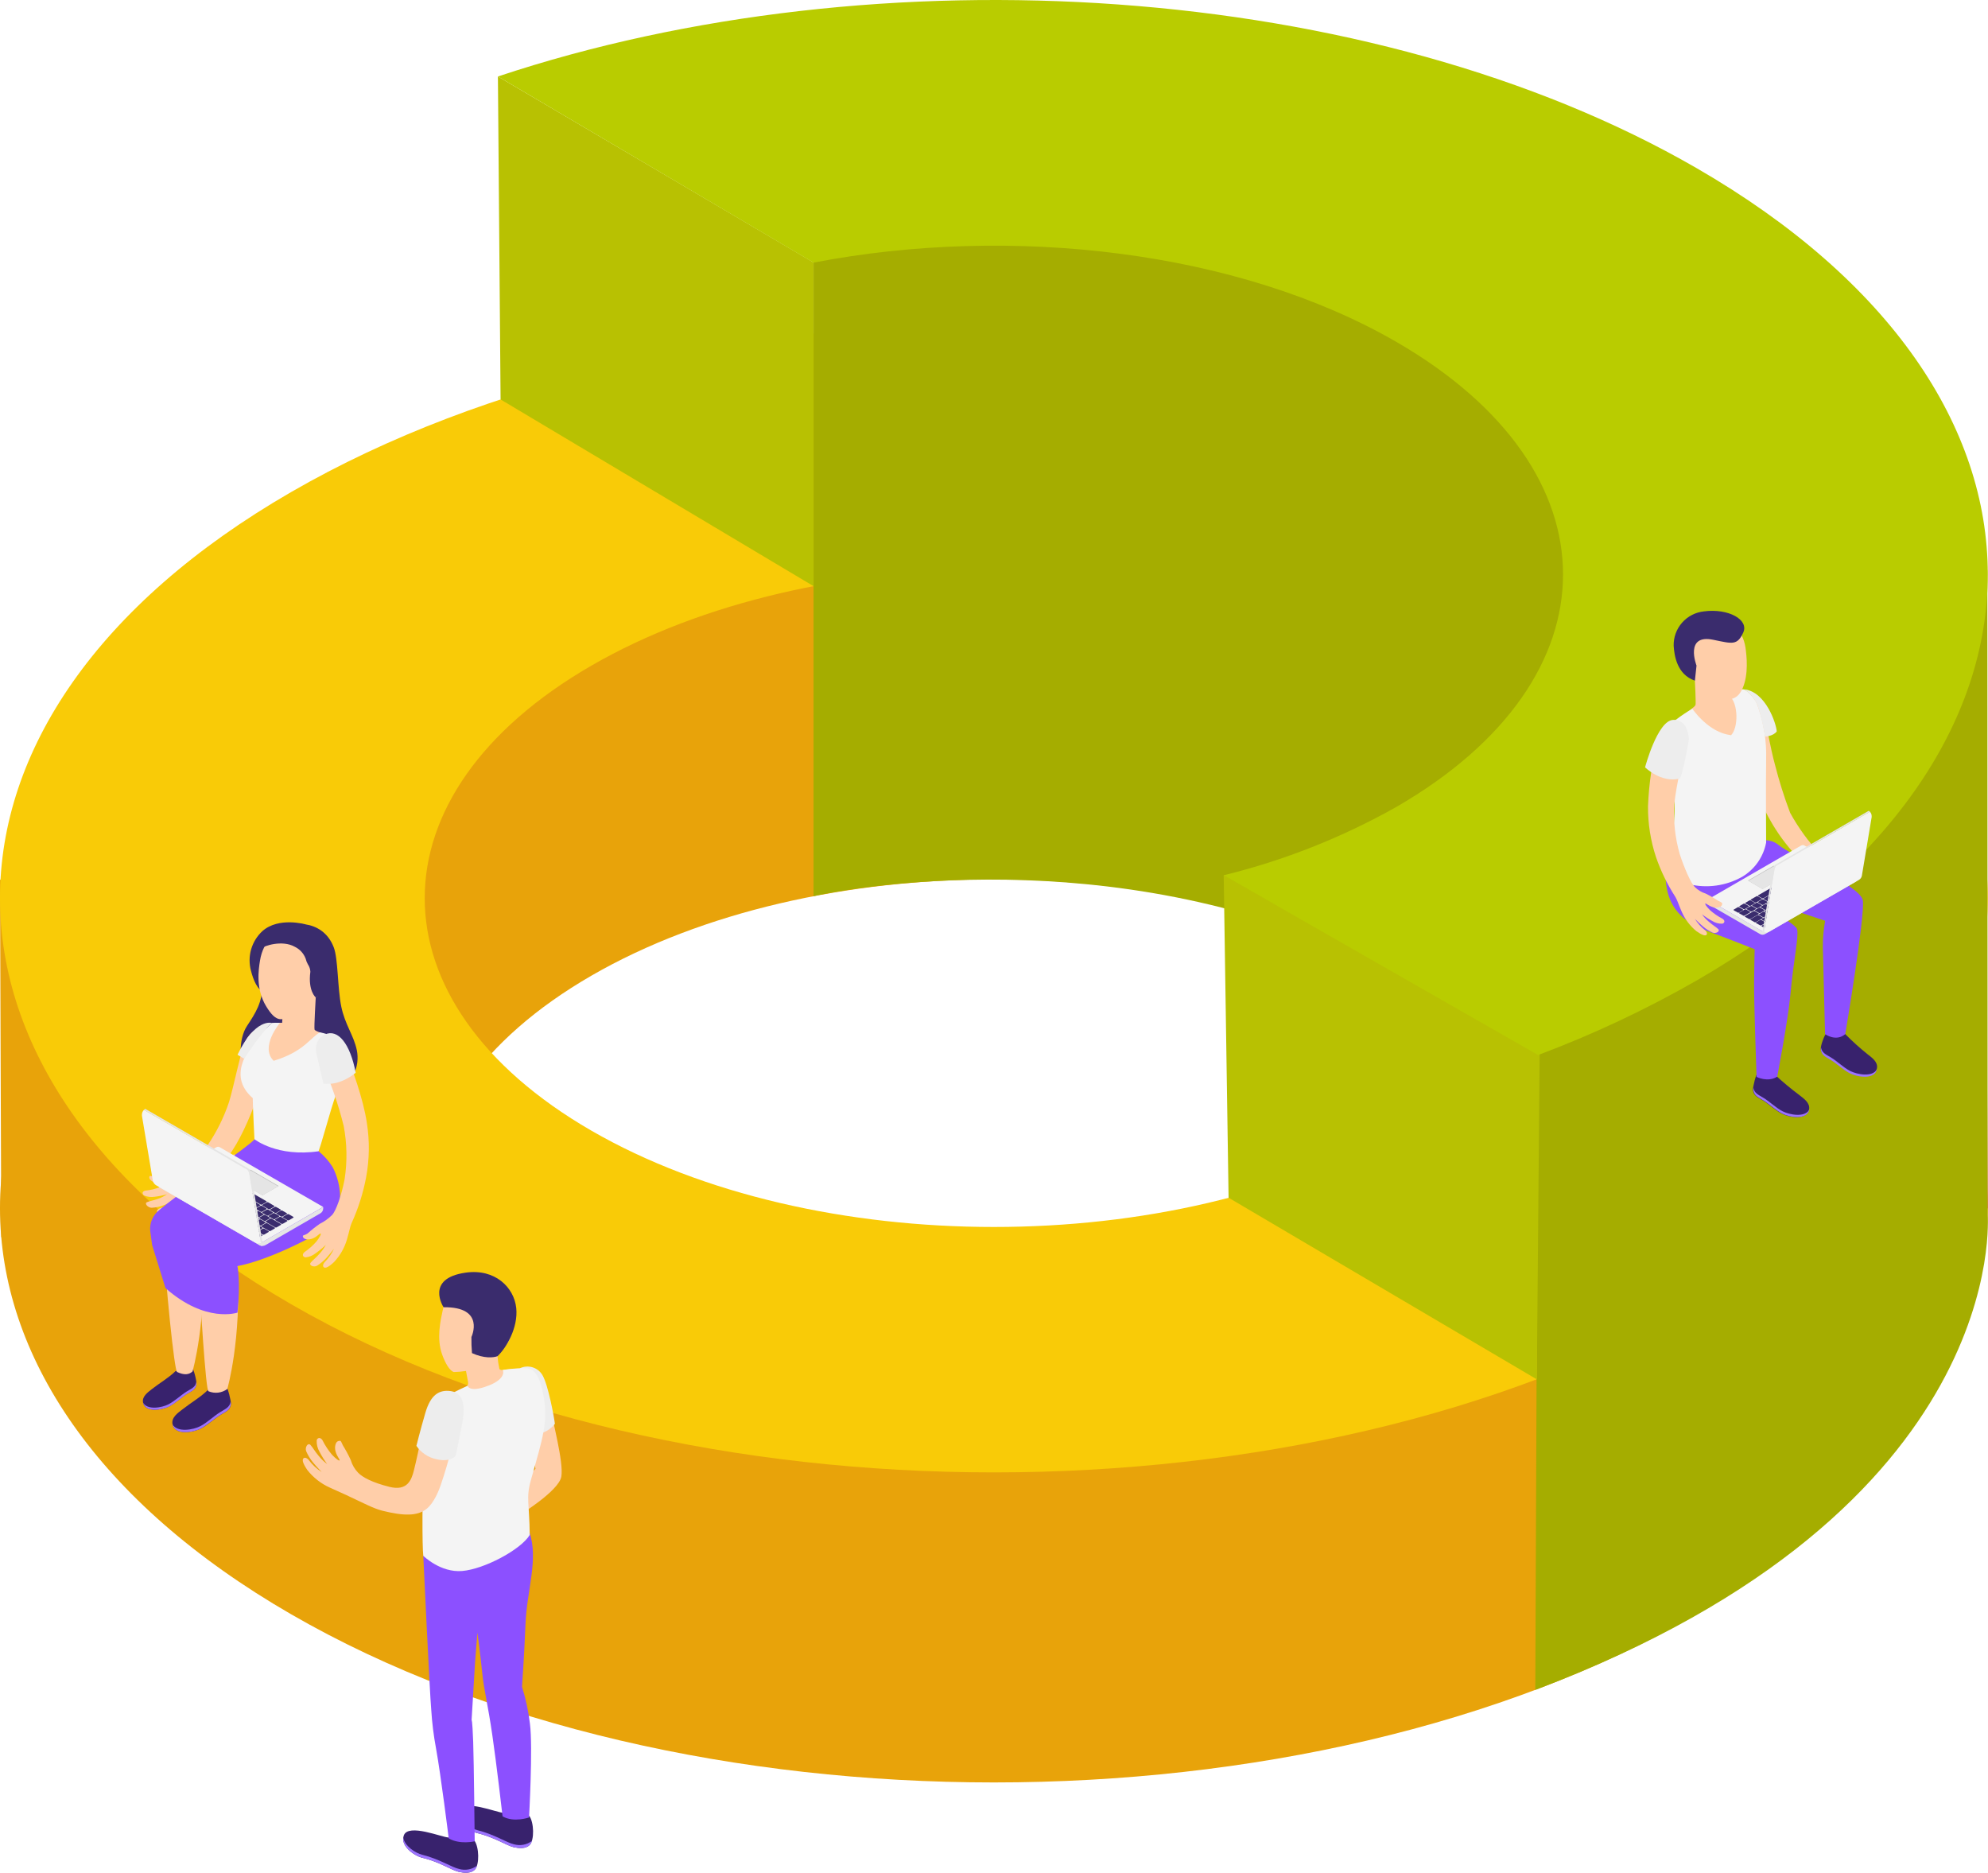 <svg width="602" height="567" viewBox="0 0 602 567" fill="none" xmlns="http://www.w3.org/2000/svg">
<g id="Data_chart_SVG" clip-path="url(#clip0)">
<g id="&#208;&#161;&#208;&#187;&#208;&#190;&#208;&#185; 2">
<g id="&#208;&#161;&#208;&#187;&#208;&#190;&#208;&#185; 1">
<path id="Vector" d="M513.771 242.859C396.236 174.961 205.679 174.961 88.145 242.859C-29.39 310.757 -29.378 420.844 88.145 488.742C205.667 556.64 396.236 556.64 513.771 488.742C631.305 420.844 631.317 310.817 513.771 242.859ZM422.833 436.204C355.529 475.08 246.411 475.08 179.095 436.204C111.779 397.328 111.791 334.273 179.095 295.397C246.399 256.52 355.529 256.52 422.833 295.397C490.136 334.273 490.136 397.316 422.833 436.204Z" fill="#E8A30A"/>
<path id="Vector_2" d="M0.385 374.583L0 266.23L85.917 355.187L0.385 374.583Z" fill="#E8A30A"/>
<path id="Vector_3" d="M120.93 386.016C123.723 391.618 148.935 456.071 153.137 457.468C157.339 458.866 314.16 481.285 314.16 481.285L409.36 474.274C409.36 474.274 448.562 457.468 456.966 453.264C465.37 449.059 479.373 380.402 479.373 380.402L120.93 386.016Z" fill="#E8A30A"/>
<path id="Vector_4" d="M601.446 262.23L601.928 365.8L559.198 395.822L522.789 301.95L601.446 262.23Z" fill="#E55353"/>
<path id="Vector_5" d="M102.725 254.316L272.152 220.681L498.986 243.101L431.779 145.025L218.947 131.014L102.725 254.316Z" fill="#E8A30A"/>
<path id="Vector_6" d="M513.771 148.988C396.236 81.09 205.679 81.09 88.145 148.988C-29.39 216.886 -29.378 326.973 88.145 394.871C205.667 462.768 396.236 462.768 513.771 394.871C631.305 326.973 631.317 216.85 513.771 148.988ZM422.833 342.333C355.529 381.209 246.411 381.209 179.095 342.333C111.779 303.457 111.791 240.402 179.095 201.526C246.399 162.649 355.529 162.649 422.833 201.526C490.136 240.402 490.136 303.457 422.833 342.333Z" fill="#F9CB07"/>
<path id="Vector_7" d="M246.351 65.621V271.339C246.351 271.339 321.384 253.882 398.837 284.012C477.591 314.648 509.136 264.303 509.136 264.303C509.136 264.303 494.086 143.831 490.233 138.555C486.38 133.278 409.36 83.909 403.424 82.511C397.489 81.114 302.951 68.85 302.951 68.85L246.351 65.621Z" fill="#A5AD00"/>
<path id="Vector_8" d="M464.913 511.644L465.755 305.373L601.807 172.553L601.892 367.801C601.892 367.801 609.561 457.119 464.913 511.644Z" fill="#A5AD00"/>
<path id="Vector_9" d="M465.382 417.627L372.036 362.632L370.555 264.941L466.225 319.226L465.382 417.627Z" fill="#B8C102"/>
<path id="Vector_10" d="M246.35 177.468L151.584 120.943L150.777 23.156L246.35 79.453V177.468Z" fill="#B8C102"/>
<path id="Vector_11" d="M513.771 50.912C415.38 -5.926 265.843 -15.167 150.777 23.155L246.35 79.512C306.322 67.959 375.082 75.898 422.833 103.51C490.136 142.398 490.136 205.441 422.833 244.317C406.429 253.56 388.84 260.52 370.555 265.002L465.755 319.431C482.348 313.218 498.41 305.668 513.783 296.855C631.317 228.897 631.317 118.81 513.771 50.912Z" fill="#B9CC00"/>
<g id="Girl 12">
<path id="&#60;&#208;&#154;&#208;&#190;&#208;&#189;&#209;&#130;&#209;&#131;&#209;&#128;&#62;" d="M85.412 281.446C86.82 279.182 97.584 277.688 101.064 286.819C102.4 290.277 102.195 299.12 103.327 304.685C104.459 310.251 107.096 313.395 108.047 317.937C108.998 322.479 107.445 329.984 96.585 331.334C85.725 332.683 77.321 328.864 74.804 325.394C72.288 321.925 72.192 314.552 74.804 310.613C77.417 306.673 79.488 303.384 79.428 298.3L85.412 281.446Z" fill="#3A2C6D"/>
<path id="&#60;&#208;&#154;&#208;&#190;&#208;&#189;&#209;&#130;&#209;&#131;&#209;&#128;&#62;_2" d="M92.515 279.868C92.515 279.868 84.4 277.531 79.464 281.904C77.839 283.401 76.657 285.318 76.047 287.442C75.438 289.567 75.424 291.819 76.008 293.951C76.659 296.505 77.971 299.975 80.006 300.204C82.041 300.433 92.515 279.868 92.515 279.868Z" fill="#3A2C6D"/>
<path id="&#60;&#208;&#154;&#208;&#190;&#208;&#189;&#209;&#130;&#209;&#131;&#209;&#128;&#62;_3" d="M95.61 301.986C95.61 301.986 95.08 311.034 95.249 311.696C95.417 312.359 98.788 312.997 99.739 313.793C100.691 314.588 94.827 323.756 91.853 325.105C88.879 326.454 79.645 322.997 78.995 318.407C78.404 314.178 81.643 310.889 82.883 309.745C83.732 309.666 84.584 309.642 85.436 309.672L85.701 305.287C89.746 304.01 95.61 301.986 95.61 301.986Z" fill="#FFCEA9"/>
<path id="&#60;&#208;&#154;&#208;&#190;&#208;&#189;&#209;&#130;&#209;&#131;&#209;&#128;&#62;_4" d="M69.037 350.224C66.48 353.751 63.449 356.908 60.031 359.609C58.948 360.736 57.923 361.918 56.961 363.151C55.351 365.007 53.272 366.397 50.941 367.174C48.894 367.704 48.039 367.56 47.69 367.174C47.341 366.789 47.51 366.198 48.401 365.849C49.85 365.41 51.197 364.685 52.362 363.717C52.362 363.717 50.459 364.596 49.268 365.006C48.191 365.39 47.063 365.614 45.92 365.668C44.801 365.668 43.621 364.367 44.512 363.982C45.403 363.596 46.221 363.56 47.979 362.922C48.895 362.587 49.765 362.138 50.568 361.584C49.347 361.941 48.099 362.195 46.836 362.343C45.788 362.511 44.714 362.39 43.729 361.994C43.199 361.765 42.754 360.789 43.934 360.5C45.465 360.343 46.971 359.991 48.413 359.452C49.797 358.826 50.652 358.175 50.351 358.043C50.05 357.91 49.268 358.332 47.871 358.235C46.474 358.139 45.198 357.247 45.222 356.5C45.246 355.754 45.511 356.175 46.872 356.055C48.232 355.934 49.28 355.32 51.242 355.32C52.692 355.374 54.142 355.203 55.54 354.814C57.021 354.368 60.356 350.405 62.849 346.766C65.603 342.733 67.787 338.339 69.338 333.707C70.855 328.696 72.673 319.335 73.95 316.082C75.226 312.829 77.477 311.336 79.596 311.263C82.089 311.179 83.208 314.456 82.498 317.287C81.33 322.226 75.852 341.345 69.037 350.224Z" fill="#FFCEA9"/>
<path id="&#60;&#208;&#154;&#208;&#190;&#208;&#189;&#209;&#130;&#209;&#131;&#209;&#128;&#62;_5" d="M96.85 312.577C99.39 312.962 102.292 314.324 102.689 315.709C103.159 317.336 104.158 324.985 101.967 330.804C99.775 336.623 97.283 347.116 96.019 349.622C96.019 349.622 85.966 351.417 77.104 345.923C77.104 345.923 76.574 335.816 76.538 332.479C68.363 325.335 75.334 316.54 82.269 309.71C83.099 309.644 83.932 309.644 84.762 309.71C84.762 309.71 78.585 317.022 82.883 321.179C92.082 318.36 93.912 314.227 96.85 312.577Z" fill="#F4F4F4"/>
<path id="&#60;&#208;&#154;&#208;&#190;&#208;&#189;&#209;&#130;&#209;&#131;&#209;&#128;&#62;_6" d="M78.742 290.795C79.645 284.988 83.847 280.591 89.83 280.952C92.884 281.136 95.74 282.523 97.771 284.812C99.803 287.1 100.844 290.101 100.666 293.156C100.562 294.92 100.05 296.636 99.17 298.168C98.29 299.7 97.068 301.008 95.598 301.987C95.392 302.867 95.085 303.72 94.683 304.529C92.551 306.998 86.929 308.564 85.05 308.589C83.449 308.589 82.065 307.107 80.56 304.613C77.441 299.421 78.26 293.662 78.742 290.795Z" fill="#FFCEA9"/>
<path id="Vector_12" d="M91.684 281.049C95.874 281.88 99.33 283.061 100.474 287.181C101.256 290.024 102.28 295.445 101.304 297.722L100.702 299.373L95.609 301.987C95.609 301.987 93.201 300.011 93.984 294.216C93.951 293.433 93.701 292.673 93.262 292.024C92.943 291.475 92.707 290.883 92.563 290.265C91.973 288.678 90.79 287.383 89.264 286.651C85.484 284.518 79.945 286.362 79.163 287.133C80.237 284.836 82.067 282.978 84.346 281.871C86.626 280.763 89.217 280.473 91.684 281.049Z" fill="#3A2C6D"/>
<path id="Vector_13" d="M68.628 420.061C66.497 421.796 63.198 420.603 63.029 420.76C60.874 422.928 57.648 424.819 55.252 426.711C53.927 427.747 51.856 429.12 52.23 431.144C52.904 434.758 58.635 433.626 60.802 432.53C62.969 431.433 64.727 429.626 66.822 428.349C68.279 427.446 69.712 426.976 69.94 425.133C69.977 424.06 68.941 420.025 68.628 420.061Z" fill="#38226D"/>
<path id="Vector_14" d="M69.832 424.387C69.555 426.146 68.134 426.64 66.689 427.543C64.606 428.832 62.776 430.699 60.669 431.796C58.562 432.892 53.686 433.808 52.242 431.254C53 434.699 58.635 433.663 60.778 432.531C62.921 431.398 64.703 429.627 66.798 428.35C68.255 427.447 69.687 426.977 69.916 425.134C69.917 424.882 69.889 424.632 69.832 424.387Z" fill="#9C73FF"/>
<path id="Vector_15" d="M58.213 414.254C56.263 415.844 53.325 414.953 53.181 415.097C51.206 417.085 48.268 418.784 46.065 420.519C44.861 421.482 42.959 422.759 43.308 424.591C43.922 427.867 49.171 426.855 51.146 425.856C53.12 424.856 54.758 423.193 56.624 422.025C57.96 421.193 59.273 420.76 59.477 419.073C59.61 418.037 58.55 414.218 58.213 414.254Z" fill="#38226D"/>
<path id="Vector_16" d="M59.454 418.398C59.201 420.013 57.9 420.459 56.576 421.278C54.674 422.482 52.964 424.169 51.014 425.181C49.063 426.193 44.62 427.024 43.332 424.675C44.03 427.843 49.184 426.856 51.146 425.88C53.108 424.904 54.758 423.217 56.624 422.049C57.961 421.217 59.273 420.784 59.478 419.097C59.5 418.864 59.492 418.629 59.454 418.398Z" fill="#9C73FF"/>
<path id="Vector_17" d="M87.639 351.863C81.882 352.632 76.025 351.798 70.711 349.453C70.795 351.248 70.891 352.85 70.891 352.85C64.005 357.669 50.171 365.934 49.219 371.584C50.123 389.474 52.831 415.014 53.614 415.387C55.781 416.411 57.226 416.243 58.31 415.219C58.31 415.219 62.656 400.063 61.392 377.872C61.392 377.872 85.472 367.199 87.073 361.356C87.976 357.995 87.796 357.573 87.723 354.127C87.76 353.284 87.711 352.561 87.639 351.863Z" fill="#FFCEA9"/>
<path id="Vector_18" d="M95.634 349.537C90.818 351.766 86.471 352.043 81.077 351.489C81.15 353.898 81.426 358.368 81.426 358.368C74.54 363.187 60.706 371.451 59.754 377.113C60.657 394.991 62.319 420.892 63.114 421.218C64.043 421.614 65.06 421.76 66.063 421.642C67.066 421.524 68.021 421.145 68.833 420.543C68.833 420.543 73.179 405.593 71.915 383.366C71.915 382.944 92.575 372.764 95.2 370.114C98.005 367.222 98.331 363.415 98.258 359.609C98.081 356.107 97.187 352.679 95.634 349.537Z" fill="#FFCEA9"/>
<path id="Vector_19" d="M100.703 353.32C100.703 353.32 108.336 366.861 95.61 373.8C82.173 381.149 73.938 382.872 73.938 382.872L71.915 383.342C71.915 383.342 72.878 388.245 71.915 397.413C71.915 397.413 62.283 400.75 50.111 389.992L46.065 376.957L45.596 373.463C45.361 372.284 45.425 371.065 45.78 369.916C46.135 368.768 46.771 367.726 47.63 366.885C50.568 364.235 59.863 357.416 65.69 353.525C71.518 349.634 76.093 345.887 76.093 345.887L77.104 344.947C77.104 344.947 83.955 350.405 96.489 348.561C98.14 349.91 99.563 351.517 100.703 353.32Z" fill="#8C50FF"/>
<path id="&#60;&#208;&#154;&#208;&#190;&#208;&#189;&#209;&#130;&#209;&#131;&#209;&#128;&#62;_7" d="M93.129 373.462C94.294 372.412 95.524 371.439 96.814 370.547C98.187 369.863 99.443 368.964 100.534 367.885C101.738 366.68 103.448 361.801 104.351 357.042C105.183 351.681 105.09 346.216 104.074 340.887C102.49 334.512 100.351 328.287 97.68 322.286C95.983 318.672 96.934 316.503 98.487 314.913C100.305 313.046 102.208 313.094 104.375 318.106C106.542 323.117 109.985 332.562 111.093 339.995C111.958 345.458 111.88 351.028 110.864 356.464C109.966 361.234 108.494 365.877 106.482 370.294C105.928 371.583 105.832 372.703 105.061 375.269C104.316 377.834 102.97 380.184 101.136 382.124C99.487 383.666 98.644 383.967 98.186 383.763C97.729 383.558 97.644 382.919 98.319 382.136C99.488 380.959 100.442 379.584 101.136 378.076C101.136 378.076 99.739 379.883 98.812 380.883C97.989 381.779 97.049 382.561 96.019 383.209C95.008 383.811 93.418 383.1 94.081 382.293C94.743 381.486 95.477 381.028 96.826 379.51C97.545 378.715 98.167 377.838 98.68 376.896C97.697 377.84 96.643 378.706 95.525 379.486C94.669 380.162 93.637 380.58 92.552 380.691C91.986 380.691 91.203 380.04 92.154 379.137C93.513 378.205 94.75 377.108 95.838 375.872C96.85 374.571 97.392 373.462 97.042 373.462C96.693 373.462 96.175 374.294 94.863 374.896C93.551 375.498 92.046 375.306 91.781 374.571C91.516 373.836 91.937 374.209 93.129 373.462Z" fill="#FFCEA9"/>
<path id="Vector_20" d="M107.71 324.792C107.71 324.792 103.086 328.9 97.921 328.057L95.923 319.443C95.923 319.443 94.55 314.901 98.451 313.178C102.352 311.456 106.036 315.973 107.71 324.792Z" fill="#EDEDED"/>
<path id="Vector_21" d="M82.269 309.709C82.269 309.709 77.261 308.179 71.927 319.347L73.926 320.552C73.926 320.552 79.163 312.565 82.269 309.709Z" fill="#EDEDED"/>
<g id="&#60;&#208;&#147;&#209;&#128;&#209;&#131;&#208;&#191;&#208;&#191;&#208;&#176;&#62;">
<g id="&#60;&#208;&#147;&#209;&#128;&#209;&#131;&#208;&#191;&#208;&#191;&#208;&#176;&#62;_2">
<path id="&#60;&#208;&#154;&#208;&#190;&#208;&#189;&#209;&#130;&#209;&#131;&#209;&#128;&#62;_8" d="M47.654 357.657L65.522 347.344C65.675 347.249 65.853 347.199 66.033 347.199C66.214 347.199 66.391 347.249 66.545 347.344L97.849 365.415L79.464 376.065L47.654 357.657Z" fill="#F4F4F4"/>
<path id="Vector_22" d="M79.97 371.981L81.33 372.764C81.439 372.824 81.427 372.945 81.33 373.017L80.018 373.776C79.95 373.809 79.876 373.826 79.801 373.826C79.726 373.826 79.652 373.809 79.584 373.776L78.26 373.005C78.14 372.933 78.164 372.824 78.26 372.752L79.572 371.993C79.633 371.961 79.701 371.944 79.77 371.942C79.838 371.94 79.907 371.953 79.97 371.981Z" fill="#3A2C6D"/>
<path id="Vector_23" d="M78.031 370.861L79.404 371.644C79.512 371.716 79.5 371.824 79.404 371.897L78.103 372.656C78.037 372.692 77.962 372.71 77.887 372.71C77.811 372.71 77.737 372.692 77.67 372.656L76.297 371.873C76.189 371.8 76.201 371.692 76.297 371.62L77.598 370.861C77.665 370.828 77.739 370.811 77.815 370.811C77.89 370.811 77.964 370.828 78.031 370.861Z" fill="#3A2C6D"/>
<path id="Vector_24" d="M76.081 369.728L77.441 370.523C77.549 370.583 77.537 370.692 77.441 370.764L76.141 371.523C76.074 371.559 76 371.578 75.924 371.578C75.848 371.578 75.774 371.559 75.707 371.523L74.347 370.74C74.226 370.68 74.239 370.559 74.347 370.487L75.647 369.74C75.714 369.705 75.787 369.686 75.862 369.684C75.938 369.682 76.012 369.697 76.081 369.728Z" fill="#3A2C6D"/>
<path id="Vector_25" d="M74.166 368.645L75.527 369.44C75.635 369.5 75.623 369.62 75.527 369.693L74.215 370.44C74.147 370.472 74.073 370.488 73.998 370.488C73.923 370.488 73.849 370.472 73.781 370.44L72.421 369.644C72.312 369.584 72.324 369.476 72.421 369.391L73.733 368.645C73.801 368.612 73.875 368.596 73.95 368.596C74.025 368.596 74.099 368.612 74.166 368.645Z" fill="#3A2C6D"/>
<path id="Vector_26" d="M72.24 367.512L73.613 368.295C73.721 368.367 73.709 368.475 73.613 368.548L72.312 369.307C72.245 369.34 72.171 369.357 72.096 369.357C72.02 369.357 71.946 369.34 71.879 369.307L70.506 368.524C70.398 368.451 70.41 368.343 70.506 368.271L71.807 367.512C71.873 367.476 71.948 367.457 72.023 367.457C72.099 367.457 72.173 367.476 72.24 367.512Z" fill="#3A2C6D"/>
<path id="Vector_27" d="M70.29 366.391L71.662 367.174C71.77 367.246 71.758 367.354 71.662 367.427L70.362 368.186C70.295 368.222 70.221 368.24 70.145 368.24C70.07 368.24 69.995 368.222 69.928 368.186L68.52 367.439C68.411 367.367 68.423 367.258 68.52 367.186L69.82 366.427C69.889 366.382 69.968 366.355 70.05 366.349C70.132 366.343 70.215 366.357 70.29 366.391Z" fill="#3A2C6D"/>
<path id="Vector_28" d="M68.363 365.27L69.724 366.065C69.844 366.125 69.82 366.234 69.724 366.318L68.411 367.065C68.344 367.097 68.27 367.114 68.195 367.114C68.12 367.114 68.046 367.097 67.978 367.065L66.617 366.27C66.509 366.21 66.521 366.089 66.617 366.017L67.93 365.27C67.997 365.235 68.071 365.217 68.146 365.217C68.222 365.217 68.296 365.235 68.363 365.27Z" fill="#3A2C6D"/>
<path id="Vector_29" d="M66.425 364.15L67.797 364.946C67.906 365.006 67.894 365.126 67.797 365.199L66.497 365.945C66.429 365.978 66.355 365.994 66.28 365.994C66.205 365.994 66.131 365.978 66.063 365.945L64.691 365.15C64.582 365.09 64.594 364.982 64.691 364.897L65.991 364.15C66.059 364.118 66.133 364.102 66.208 364.102C66.283 364.102 66.357 364.118 66.425 364.15Z" fill="#3A2C6D"/>
<path id="Vector_30" d="M64.498 363.042L65.859 363.825C65.967 363.897 65.955 364.006 65.859 364.078L64.558 364.837C64.491 364.87 64.417 364.887 64.342 364.887C64.267 364.887 64.193 364.87 64.125 364.837L62.765 364.054C62.644 363.981 62.656 363.873 62.765 363.801L64.065 363.042C64.132 363.008 64.206 362.99 64.282 362.99C64.357 362.99 64.431 363.008 64.498 363.042Z" fill="#3A2C6D"/>
<path id="Vector_31" d="M62.608 361.921L63.968 362.704C64.089 362.777 64.065 362.885 63.968 362.957L62.668 363.716C62.599 363.752 62.523 363.771 62.446 363.771C62.368 363.771 62.291 363.752 62.223 363.716L60.862 362.933C60.754 362.861 60.766 362.752 60.862 362.68L62.175 361.921C62.242 361.888 62.316 361.871 62.391 361.871C62.466 361.871 62.541 361.888 62.608 361.921Z" fill="#3A2C6D"/>
<path id="Vector_32" d="M60.621 360.801L61.994 361.596C62.102 361.656 62.09 361.765 61.994 361.849L60.694 362.596C60.626 362.628 60.552 362.645 60.477 362.645C60.402 362.645 60.328 362.628 60.26 362.596L58.888 361.801C58.779 361.801 58.791 361.62 58.888 361.548L60.188 360.801C60.255 360.766 60.329 360.748 60.405 360.748C60.48 360.748 60.554 360.766 60.621 360.801Z" fill="#3A2C6D"/>
<path id="Vector_33" d="M58.695 359.68L60.056 360.475C60.164 360.475 60.152 360.656 60.056 360.728L58.743 361.475C58.675 361.507 58.601 361.524 58.526 361.524C58.452 361.524 58.377 361.507 58.31 361.475L56.949 360.68C56.829 360.62 56.853 360.511 56.949 360.427L58.249 359.68C58.319 359.648 58.395 359.631 58.472 359.631C58.549 359.631 58.625 359.648 58.695 359.68Z" fill="#3A2C6D"/>
<path id="Vector_34" d="M56.757 358.572L58.117 359.355C58.237 359.427 58.225 359.535 58.117 359.608L56.817 360.367C56.747 360.399 56.671 360.416 56.594 360.416C56.517 360.416 56.441 360.399 56.371 360.367L55.011 359.584C54.902 359.511 54.914 359.403 55.011 359.331L56.311 358.572C56.379 358.534 56.456 358.514 56.534 358.514C56.612 358.514 56.688 358.534 56.757 358.572Z" fill="#3A2C6D"/>
<path id="Vector_35" d="M53.891 356.91L56.191 358.235C56.299 358.308 56.287 358.416 56.191 358.488L54.89 359.247C54.824 359.283 54.749 359.302 54.673 359.302C54.598 359.302 54.523 359.283 54.457 359.247L52.157 357.922C52.049 357.862 52.061 357.741 52.157 357.669L53.458 356.922C53.524 356.888 53.598 356.869 53.673 356.867C53.748 356.865 53.822 356.88 53.891 356.91Z" fill="#3A2C6D"/>
<path id="Vector_36" d="M78.97 369.235L80.343 370.03C80.451 370.09 80.439 370.198 80.343 370.283L79.043 371.03C78.975 371.062 78.901 371.079 78.826 371.079C78.751 371.079 78.677 371.062 78.609 371.03L77.237 370.235C77.128 370.235 77.14 370.054 77.237 369.982L78.537 369.235C78.604 369.2 78.678 369.182 78.754 369.182C78.829 369.182 78.903 369.2 78.97 369.235Z" fill="#3A2C6D"/>
<path id="Vector_37" d="M77.056 368.113L78.428 368.908C78.537 368.908 78.525 369.077 78.428 369.161L77.128 369.908C77.06 369.94 76.986 369.957 76.912 369.957C76.837 369.957 76.763 369.94 76.695 369.908L75.322 369.113C75.214 369.053 75.226 368.932 75.322 368.86L76.623 368.113C76.69 368.081 76.764 368.064 76.839 368.064C76.914 368.064 76.988 368.081 77.056 368.113Z" fill="#3A2C6D"/>
<path id="Vector_38" d="M75.094 366.994L76.466 367.789C76.575 367.789 76.562 367.97 76.466 368.042L75.166 368.789C75.098 368.821 75.024 368.838 74.949 368.838C74.874 368.838 74.8 368.821 74.732 368.789L73.36 367.994C73.251 367.934 73.263 367.825 73.36 367.741L74.66 366.994C74.728 366.962 74.802 366.945 74.877 366.945C74.952 366.945 75.026 366.962 75.094 366.994Z" fill="#3A2C6D"/>
<path id="Vector_39" d="M73.155 365.873L74.528 366.668C74.636 366.728 74.624 366.849 74.528 366.921L73.227 367.668C73.16 367.703 73.086 367.721 73.011 367.721C72.935 367.721 72.861 367.703 72.794 367.668L71.421 366.873C71.313 366.813 71.325 366.704 71.421 366.62L72.722 365.873C72.789 365.841 72.863 365.824 72.938 365.824C73.013 365.824 73.087 365.841 73.155 365.873Z" fill="#3A2C6D"/>
<path id="Vector_40" d="M71.241 364.764L72.601 365.559C72.71 365.619 72.698 365.727 72.601 365.812L71.289 366.559C71.221 366.591 71.147 366.608 71.072 366.608C70.997 366.608 70.923 366.591 70.855 366.559L69.495 365.764C69.374 365.703 69.398 365.583 69.495 365.511L70.807 364.764C70.875 364.732 70.949 364.715 71.024 364.715C71.099 364.715 71.173 364.732 71.241 364.764Z" fill="#3A2C6D"/>
<path id="Vector_41" d="M69.302 363.645L70.663 364.44C70.783 364.5 70.759 364.62 70.663 364.693L69.35 365.44C69.282 365.472 69.209 365.488 69.133 365.488C69.059 365.488 68.985 365.472 68.917 365.44L67.556 364.644C67.448 364.584 67.46 364.476 67.556 364.391L68.869 363.645C68.936 363.612 69.01 363.596 69.085 363.596C69.16 363.596 69.234 363.612 69.302 363.645Z" fill="#3A2C6D"/>
<path id="Vector_42" d="M67.424 362.523L68.784 363.319C68.905 363.379 68.881 363.499 68.784 363.572L67.472 364.318C67.406 364.354 67.331 364.373 67.255 364.373C67.18 364.373 67.105 364.354 67.039 364.318L65.678 363.523C65.57 363.523 65.582 363.355 65.678 363.27L66.99 362.523C67.058 362.491 67.132 362.475 67.207 362.475C67.282 362.475 67.356 362.491 67.424 362.523Z" fill="#3A2C6D"/>
<path id="Vector_43" d="M65.425 361.416L66.786 362.199C66.906 362.259 66.894 362.379 66.786 362.452L65.486 363.199C65.416 363.233 65.34 363.252 65.263 363.252C65.186 363.252 65.109 363.233 65.04 363.199L63.68 362.403C63.571 362.403 63.583 362.235 63.68 362.162L65.016 361.416C65.08 361.384 65.15 361.367 65.221 361.367C65.292 361.367 65.362 361.384 65.425 361.416Z" fill="#3A2C6D"/>
<path id="Vector_44" d="M63.487 360.295L64.859 361.078C64.968 361.15 64.956 361.259 64.859 361.331L63.559 362.09C63.492 362.123 63.417 362.14 63.342 362.14C63.267 362.14 63.193 362.123 63.126 362.09L61.753 361.307C61.645 361.235 61.657 361.126 61.753 361.054L63.053 360.295C63.12 360.259 63.194 360.24 63.27 360.24C63.346 360.24 63.42 360.259 63.487 360.295Z" fill="#3A2C6D"/>
<path id="Vector_45" d="M61.548 359.175L62.921 359.958C63.029 360.03 63.017 360.138 62.921 360.211L61.621 360.97C61.553 361.003 61.479 361.02 61.404 361.02C61.329 361.02 61.255 361.003 61.187 360.97L59.779 360.211C59.67 360.138 59.682 360.03 59.779 359.958L61.079 359.199C61.148 359.153 61.228 359.126 61.31 359.122C61.393 359.117 61.475 359.136 61.548 359.175Z" fill="#3A2C6D"/>
<path id="Vector_46" d="M59.61 358.055L60.983 358.838C61.091 358.91 61.079 359.019 60.983 359.091L59.682 359.85C59.616 359.886 59.541 359.905 59.465 359.905C59.39 359.905 59.315 359.886 59.249 359.85L57.792 359.079C57.684 359.007 57.696 358.898 57.792 358.826L59.092 358.067C59.167 358.013 59.257 357.983 59.349 357.981C59.442 357.978 59.532 358.004 59.61 358.055Z" fill="#3A2C6D"/>
<path id="Vector_47" d="M57.671 356.933L59.044 357.716C59.152 357.788 59.14 357.897 59.044 357.969L57.744 358.728C57.677 358.764 57.603 358.783 57.527 358.783C57.451 358.783 57.377 358.764 57.31 358.728L55.938 357.945C55.829 357.873 55.841 357.764 55.938 357.692L57.238 356.933C57.306 356.9 57.38 356.883 57.455 356.883C57.53 356.883 57.604 356.9 57.671 356.933Z" fill="#3A2C6D"/>
<path id="Vector_48" d="M80.909 370.354L83.208 371.679C83.317 371.751 83.305 371.86 83.208 371.932L81.908 372.691C81.841 372.724 81.766 372.741 81.691 372.741C81.616 372.741 81.542 372.724 81.475 372.691L79.175 371.366C79.067 371.366 79.079 371.185 79.175 371.113L80.475 370.366C80.541 370.329 80.615 370.309 80.691 370.307C80.766 370.305 80.841 370.321 80.909 370.354Z" fill="#3A2C6D"/>
<path id="Vector_49" d="M53.987 356.837L55.348 357.632C55.412 357.662 55.482 357.678 55.553 357.678C55.623 357.678 55.693 357.662 55.757 357.632L57.13 356.837C57.25 356.765 57.25 356.668 57.13 356.596L57.021 356.536C56.925 356.476 56.925 356.379 57.021 356.319L58.478 355.476C58.502 355.468 58.523 355.452 58.538 355.432C58.553 355.411 58.561 355.387 58.561 355.361C58.561 355.336 58.553 355.311 58.538 355.291C58.523 355.27 58.502 355.255 58.478 355.247L57.599 354.741C57.537 354.711 57.469 354.695 57.401 354.695C57.332 354.695 57.264 354.711 57.202 354.741L55.841 355.524L55.553 355.692L55.348 355.813L55.143 355.933L53.939 356.608C53.879 356.668 53.867 356.777 53.987 356.837Z" fill="#3A2C6D"/>
<path id="Vector_50" d="M87.459 367.644L88.819 368.427C88.939 368.499 88.915 368.607 88.819 368.68L87.507 369.439C87.439 369.472 87.365 369.489 87.29 369.489C87.215 369.489 87.141 369.472 87.073 369.439L85.689 368.644C85.58 368.571 85.592 368.463 85.689 368.391L87.001 367.632C87.072 367.593 87.151 367.574 87.231 367.576C87.312 367.578 87.39 367.602 87.459 367.644Z" fill="#3A2C6D"/>
<path id="Vector_51" d="M85.484 366.523L86.845 367.319C86.953 367.379 86.941 367.487 86.845 367.572L85.532 368.318C85.465 368.351 85.391 368.367 85.316 368.367C85.24 368.367 85.166 368.351 85.099 368.318L83.738 367.523C83.618 367.523 83.642 367.343 83.738 367.27L85.051 366.523C85.118 366.491 85.192 366.475 85.267 366.475C85.342 366.475 85.416 366.491 85.484 366.523Z" fill="#3A2C6D"/>
<path id="Vector_52" d="M83.594 365.415L84.966 366.198C85.075 366.27 85.063 366.379 84.966 366.451L83.666 367.21C83.599 367.243 83.524 367.26 83.449 367.26C83.374 367.26 83.3 367.243 83.233 367.21L81.872 366.439C81.764 366.367 81.776 366.258 81.872 366.186L83.172 365.427C83.236 365.391 83.308 365.371 83.382 365.369C83.455 365.367 83.528 365.383 83.594 365.415Z" fill="#3A2C6D"/>
<path id="Vector_53" d="M67.171 355.922L68.544 356.717C68.652 356.717 68.64 356.886 68.544 356.958L67.243 357.717C67.176 357.749 67.102 357.766 67.027 357.766C66.952 357.766 66.878 357.749 66.81 357.717L65.437 356.922C65.329 356.862 65.341 356.741 65.437 356.669L66.738 355.922C66.805 355.887 66.879 355.869 66.954 355.869C67.03 355.869 67.104 355.887 67.171 355.922Z" fill="#3A2C6D"/>
<path id="Vector_54" d="M65.245 354.814L66.617 355.597C66.726 355.658 66.713 355.778 66.617 355.85L65.317 356.609C65.249 356.642 65.175 356.66 65.1 356.66C65.025 356.66 64.951 356.642 64.883 356.609L63.511 355.826C63.403 355.754 63.415 355.646 63.511 355.573L64.811 354.814C64.878 354.779 64.952 354.76 65.028 354.76C65.104 354.76 65.178 354.779 65.245 354.814Z" fill="#3A2C6D"/>
<path id="Vector_55" d="M63.318 353.693L64.679 354.488C64.799 354.548 64.787 354.657 64.679 354.741L63.378 355.488C63.309 355.52 63.233 355.537 63.156 355.537C63.079 355.537 63.003 355.52 62.933 355.488L61.572 354.693C61.464 354.633 61.476 354.512 61.572 354.44L62.873 353.693C62.941 353.656 63.018 353.637 63.096 353.637C63.173 353.637 63.25 353.656 63.318 353.693Z" fill="#3A2C6D"/>
<path id="Vector_56" d="M61.404 352.584L62.764 353.367C62.885 353.439 62.861 353.548 62.764 353.62L61.452 354.379C61.385 354.412 61.31 354.429 61.235 354.429C61.16 354.429 61.086 354.412 61.019 354.379L59.658 353.596C59.55 353.524 59.562 353.415 59.658 353.343L60.971 352.584C61.037 352.548 61.112 352.529 61.187 352.529C61.263 352.529 61.337 352.548 61.404 352.584Z" fill="#3A2C6D"/>
<path id="Vector_57" d="M81.174 364.005L83.04 365.089C83.148 365.149 83.136 365.258 83.04 365.342L81.74 366.089C81.672 366.121 81.598 366.138 81.523 366.138C81.448 366.138 81.374 366.121 81.306 366.089L79.464 365.029C79.356 364.969 79.368 364.86 79.464 364.776L80.764 364.029C80.827 363.997 80.896 363.978 80.966 363.974C81.037 363.969 81.108 363.98 81.174 364.005Z" fill="#3A2C6D"/>
<path id="Vector_58" d="M69.109 357.043L70.964 358.115C71.084 358.176 71.06 358.296 70.964 358.368L69.651 359.115C69.584 359.148 69.51 359.164 69.435 359.164C69.36 359.164 69.286 359.148 69.218 359.115L67.364 358.031C67.243 358.031 67.255 357.862 67.364 357.79L68.664 357.031C68.734 356.997 68.811 356.981 68.888 356.983C68.966 356.985 69.042 357.005 69.109 357.043Z" fill="#3A2C6D"/>
<path id="Vector_59" d="M71.529 358.44L80.668 363.68C80.788 363.752 80.764 363.861 80.668 363.933L79.356 364.692C79.289 364.728 79.214 364.747 79.139 364.747C79.063 364.747 78.989 364.728 78.922 364.692L69.844 359.452C69.736 359.379 69.748 359.271 69.844 359.199L71.144 358.44C71.205 358.414 71.271 358.4 71.337 358.4C71.403 358.4 71.469 358.414 71.529 358.44Z" fill="#3A2C6D"/>
<path id="Vector_60" d="M80.319 367.848L81.691 368.643C81.8 368.703 81.787 368.812 81.691 368.884L80.391 369.643C80.324 369.679 80.25 369.698 80.174 369.698C80.099 369.698 80.024 369.679 79.957 369.643L78.585 368.86C78.477 368.8 78.489 368.679 78.585 368.607L79.885 367.86C79.951 367.823 80.025 367.803 80.1 367.801C80.176 367.799 80.251 367.815 80.319 367.848Z" fill="#3A2C6D"/>
<path id="Vector_61" d="M78.392 366.729L79.753 367.524C79.861 367.584 79.849 367.704 79.753 367.777L78.44 368.524C78.373 368.556 78.299 368.572 78.224 368.572C78.149 368.572 78.075 368.556 78.007 368.524L76.647 367.728C76.526 367.668 76.55 367.56 76.647 367.475L77.959 366.729C78.027 366.696 78.101 366.68 78.175 366.68C78.251 366.68 78.325 366.696 78.392 366.729Z" fill="#3A2C6D"/>
<path id="Vector_62" d="M76.454 365.619L77.826 366.402C77.935 366.475 77.923 366.583 77.826 366.655L76.526 367.414C76.459 367.447 76.385 367.464 76.309 367.464C76.234 367.464 76.16 367.447 76.093 367.414L74.648 366.643C74.54 366.571 74.552 366.463 74.648 366.39L75.948 365.631C76.022 365.58 76.109 365.551 76.199 365.549C76.289 365.547 76.378 365.571 76.454 365.619Z" fill="#3A2C6D"/>
<path id="Vector_63" d="M74.528 364.5L75.888 365.295C75.996 365.295 75.984 365.464 75.888 365.536L74.576 366.295C74.509 366.331 74.435 366.35 74.359 366.35C74.283 366.35 74.209 366.331 74.142 366.295L72.782 365.512C72.661 365.452 72.685 365.331 72.782 365.259L74.094 364.512C74.16 364.474 74.234 364.453 74.309 364.451C74.385 364.449 74.46 364.466 74.528 364.5Z" fill="#3A2C6D"/>
<path id="Vector_64" d="M72.589 363.379L73.962 364.174C74.07 364.174 74.058 364.355 73.962 364.427L72.661 365.174C72.594 365.209 72.52 365.227 72.445 365.227C72.369 365.227 72.295 365.209 72.228 365.174L70.855 364.379C70.747 364.319 70.759 364.21 70.855 364.126L72.156 363.379C72.223 363.347 72.297 363.33 72.372 363.33C72.447 363.33 72.521 363.347 72.589 363.379Z" fill="#3A2C6D"/>
<path id="Vector_65" d="M70.663 362.271L72.023 363.054C72.144 363.127 72.12 363.235 72.023 363.307L70.711 364.066C70.644 364.102 70.57 364.121 70.494 364.121C70.418 364.121 70.344 364.102 70.277 364.066L68.917 363.283C68.808 363.211 68.821 363.103 68.917 363.03L70.229 362.271C70.296 362.236 70.37 362.217 70.446 362.217C70.522 362.217 70.596 362.236 70.663 362.271Z" fill="#3A2C6D"/>
<path id="Vector_66" d="M68.724 361.151L70.097 361.946C70.205 362.006 70.193 362.114 70.097 362.199L68.796 362.946C68.729 362.978 68.655 362.995 68.58 362.995C68.505 362.995 68.431 362.978 68.363 362.946L66.99 362.151C66.882 362.09 66.894 361.97 66.99 361.898L68.291 361.151C68.358 361.116 68.432 361.098 68.507 361.098C68.583 361.098 68.657 361.116 68.724 361.151Z" fill="#3A2C6D"/>
<path id="Vector_67" d="M66.798 360.041L68.159 360.825C68.279 360.885 68.255 361.005 68.159 361.078L66.846 361.824C66.779 361.86 66.705 361.879 66.629 361.879C66.554 361.879 66.479 361.86 66.413 361.824L65.016 361.053C64.908 360.993 64.92 360.885 65.016 360.812L66.328 360.053C66.398 360.009 66.479 359.985 66.561 359.983C66.644 359.98 66.726 360.001 66.798 360.041Z" fill="#3A2C6D"/>
<path id="Vector_68" d="M64.859 358.921L66.232 359.704C66.34 359.777 66.328 359.885 66.232 359.957L64.932 360.716C64.865 360.752 64.791 360.771 64.715 360.771C64.639 360.771 64.565 360.752 64.498 360.716L63.126 359.933C63.017 359.861 63.029 359.753 63.126 359.68L64.426 358.921C64.493 358.888 64.568 358.871 64.643 358.871C64.718 358.871 64.792 358.888 64.859 358.921Z" fill="#3A2C6D"/>
<path id="Vector_69" d="M62.933 357.802L64.293 358.597C64.414 358.597 64.402 358.765 64.293 358.85L62.993 359.597C62.923 359.629 62.847 359.646 62.77 359.646C62.694 359.646 62.617 359.629 62.548 359.597L61.187 358.802C61.079 358.741 61.091 358.621 61.187 358.549L62.487 357.802C62.557 357.768 62.633 357.75 62.71 357.75C62.788 357.75 62.864 357.768 62.933 357.802Z" fill="#3A2C6D"/>
<path id="Vector_70" d="M60.995 356.694L62.367 357.477C62.476 357.477 62.464 357.657 62.367 357.73L61.067 358.477C61 358.512 60.926 358.53 60.85 358.53C60.775 358.53 60.7 358.512 60.633 358.477L59.261 357.682C59.153 357.621 59.165 357.513 59.261 357.441L60.561 356.682C60.629 356.648 60.704 356.631 60.779 356.633C60.855 356.635 60.929 356.656 60.995 356.694Z" fill="#3A2C6D"/>
<path id="Vector_71" d="M59.068 355.573L60.429 356.356C60.549 356.428 60.537 356.537 60.429 356.609L59.128 357.368C59.06 357.404 58.983 357.423 58.906 357.423C58.828 357.423 58.752 357.404 58.683 357.368L57.298 356.597C57.19 356.525 57.202 356.416 57.298 356.344L58.599 355.585C58.67 355.544 58.75 355.522 58.832 355.52C58.914 355.518 58.995 355.536 59.068 355.573Z" fill="#3A2C6D"/>
<path id="Vector_72" d="M82.257 368.969L85.075 370.595C85.195 370.667 85.171 370.776 85.075 370.848L83.762 371.607C83.695 371.64 83.621 371.657 83.546 371.657C83.47 371.657 83.396 371.64 83.329 371.607L80.511 369.981C80.391 369.908 80.403 369.8 80.511 369.728L81.812 368.969C81.88 368.933 81.957 368.914 82.034 368.914C82.112 368.914 82.188 368.933 82.257 368.969Z" fill="#3A2C6D"/>
<path id="Vector_73" d="M83.148 367.319L84.521 368.114C84.629 368.174 84.617 368.282 84.521 368.355L83.221 369.114C83.153 369.146 83.079 369.162 83.004 369.162C82.929 369.162 82.855 369.146 82.787 369.114L81.415 368.319C81.306 368.258 81.318 368.138 81.415 368.066L82.715 367.319C82.782 367.284 82.856 367.266 82.931 367.266C83.007 367.266 83.081 367.284 83.148 367.319Z" fill="#3A2C6D"/>
<path id="Vector_74" d="M81.222 366.234L82.582 367.03C82.703 367.09 82.691 367.21 82.582 367.282L81.282 368.029C81.213 368.064 81.137 368.083 81.059 368.083C80.982 368.083 80.906 368.064 80.837 368.029L79.464 367.222C79.356 367.162 79.368 367.054 79.464 366.981L80.788 366.234C80.856 366.202 80.93 366.186 81.005 366.186C81.08 366.186 81.154 366.202 81.222 366.234Z" fill="#3A2C6D"/>
<path id="Vector_75" d="M79.295 365.089L80.656 365.872C80.764 365.945 80.752 366.053 80.656 366.125L79.356 366.884C79.289 366.92 79.215 366.939 79.139 366.939C79.063 366.939 78.989 366.92 78.922 366.884L77.562 366.101C77.441 366.029 77.453 365.921 77.562 365.848L78.862 365.089C78.93 365.059 79.004 365.043 79.079 365.043C79.153 365.043 79.227 365.059 79.295 365.089Z" fill="#3A2C6D"/>
<path id="Vector_76" d="M77.357 363.97L78.73 364.765C78.838 364.825 78.826 364.934 78.73 365.018L77.429 365.765C77.362 365.797 77.287 365.814 77.213 365.814C77.138 365.814 77.064 365.797 76.996 365.765L75.587 365.03C75.479 364.97 75.491 364.849 75.587 364.777L76.887 364.03C76.955 363.982 77.033 363.952 77.115 363.942C77.197 363.931 77.28 363.941 77.357 363.97Z" fill="#3A2C6D"/>
<path id="Vector_77" d="M75.43 362.86L76.791 363.643C76.899 363.643 76.887 363.824 76.791 363.896L75.479 364.655C75.411 364.688 75.337 364.706 75.262 364.706C75.187 364.706 75.113 364.688 75.045 364.655L73.661 363.824C73.54 363.764 73.564 363.655 73.661 363.583L74.973 362.824C75.046 362.789 75.126 362.774 75.207 362.781C75.287 362.787 75.364 362.815 75.43 362.86Z" fill="#3A2C6D"/>
<path id="Vector_78" d="M73.444 361.742L74.816 362.525C74.925 362.597 74.913 362.705 74.816 362.778L73.516 363.537C73.45 363.572 73.375 363.591 73.299 363.591C73.224 363.591 73.149 363.572 73.083 363.537L71.71 362.754C71.602 362.693 71.614 362.573 71.71 362.501L73.01 361.742C73.078 361.709 73.152 361.691 73.227 361.691C73.302 361.691 73.376 361.709 73.444 361.742Z" fill="#3A2C6D"/>
<path id="Vector_79" d="M71.566 360.621L72.926 361.416C73.047 361.476 73.022 361.597 72.926 361.669L71.614 362.416C71.546 362.448 71.472 362.465 71.397 362.465C71.322 362.465 71.248 362.448 71.18 362.416L69.832 361.645C69.724 361.585 69.736 361.476 69.832 361.392L71.144 360.645C71.209 360.611 71.28 360.591 71.352 360.587C71.425 360.583 71.498 360.594 71.566 360.621Z" fill="#3A2C6D"/>
<path id="Vector_80" d="M69.627 359.512L71 360.295C71.108 360.367 71.096 360.475 71 360.548L69.7 361.307C69.632 361.34 69.558 361.357 69.483 361.357C69.408 361.357 69.334 361.34 69.266 361.307L67.894 360.524C67.785 360.451 67.797 360.343 67.894 360.271L69.194 359.512C69.26 359.476 69.335 359.457 69.41 359.457C69.486 359.457 69.561 359.476 69.627 359.512Z" fill="#3A2C6D"/>
<path id="Vector_81" d="M67.701 358.392L69.061 359.187C69.182 359.248 69.17 359.356 69.061 359.428L67.761 360.187C67.692 360.223 67.616 360.242 67.538 360.242C67.461 360.242 67.384 360.223 67.316 360.187L65.955 359.404C65.847 359.404 65.859 359.223 65.955 359.151L67.255 358.404C67.323 358.365 67.399 358.344 67.477 358.342C67.554 358.34 67.631 358.357 67.701 358.392Z" fill="#3A2C6D"/>
<path id="Vector_82" d="M65.774 357.271L67.135 358.066C67.243 358.066 67.231 358.247 67.135 358.319L65.835 359.066C65.768 359.101 65.693 359.119 65.618 359.119C65.543 359.119 65.468 359.101 65.401 359.066L64.041 358.271C63.92 358.211 63.932 358.102 64.041 358.018L65.341 357.271C65.409 357.24 65.483 357.225 65.558 357.225C65.632 357.225 65.706 357.24 65.774 357.271Z" fill="#3A2C6D"/>
<path id="Vector_83" d="M63.812 356.162L65.184 356.945C65.293 357.017 65.281 357.126 65.184 357.198L63.884 357.957C63.817 357.993 63.743 358.012 63.667 358.012C63.592 358.012 63.517 357.993 63.451 357.957L62.078 357.174C61.97 357.102 61.982 356.993 62.078 356.921L63.378 356.162C63.445 356.126 63.519 356.107 63.595 356.107C63.671 356.107 63.745 356.126 63.812 356.162Z" fill="#3A2C6D"/>
<path id="Vector_84" d="M59.514 353.669L63.27 355.837C63.379 355.897 63.366 356.006 63.27 356.09L61.958 356.837C61.89 356.869 61.816 356.886 61.741 356.886C61.666 356.886 61.592 356.869 61.524 356.837L57.792 354.681C57.684 354.62 57.696 354.512 57.792 354.44L59.092 353.681C59.156 353.645 59.228 353.625 59.301 353.623C59.375 353.621 59.448 353.637 59.514 353.669Z" fill="#3A2C6D"/>
<path id="Vector_85" d="M85.087 368.439L86.953 369.511C87.061 369.511 87.049 369.691 86.953 369.764L85.653 370.511C85.586 370.545 85.511 370.564 85.436 370.564C85.36 370.564 85.286 370.545 85.219 370.511L83.353 369.438C83.245 369.366 83.257 369.258 83.353 369.185L84.665 368.426C84.731 368.395 84.804 368.379 84.877 368.381C84.951 368.383 85.023 368.403 85.087 368.439Z" fill="#3A2C6D"/>
<path id="Vector_86" d="M51.953 358.029L79.38 373.883C79.5 373.883 79.476 374.064 79.38 374.136L78.73 374.509C78.661 374.545 78.584 374.564 78.507 374.564C78.429 374.564 78.353 374.545 78.284 374.509L50.833 358.68C50.725 358.619 50.737 358.499 50.833 358.427L51.483 358.053C51.553 358.011 51.633 357.987 51.715 357.983C51.797 357.979 51.878 357.995 51.953 358.029Z" fill="#3A2C6D"/>
<path id="&#60;&#208;&#154;&#208;&#190;&#208;&#189;&#209;&#130;&#209;&#131;&#209;&#128;&#62;_9" d="M84.4 359.078L84.22 359.175L79.5 361.897L71.108 357.054L70.927 356.958L75.828 354.127L84.4 359.078Z" fill="#BFBFBF"/>
<path id="&#60;&#208;&#154;&#208;&#190;&#208;&#189;&#209;&#130;&#209;&#131;&#209;&#128;&#62;_10" d="M84.22 359.175L79.5 361.898L71.108 357.055L75.828 354.332L84.22 359.175Z" fill="#E5E5E5"/>
<path id="&#60;&#208;&#154;&#208;&#190;&#208;&#189;&#209;&#130;&#209;&#131;&#209;&#128;&#62;_11" d="M97.873 365.438V365.86C97.874 366.162 97.796 366.459 97.646 366.721C97.496 366.984 97.279 367.202 97.018 367.354L80.367 376.992C80.105 377.142 79.808 377.221 79.506 377.221C79.204 377.221 78.907 377.142 78.645 376.992L48.545 359.583C48.285 359.43 48.069 359.212 47.92 358.95C47.77 358.688 47.691 358.391 47.69 358.09V357.668L79.464 376.052L97.873 365.438Z" fill="#E5E5E5"/>
<path id="&#60;&#208;&#154;&#208;&#190;&#208;&#189;&#209;&#130;&#209;&#131;&#209;&#128;&#62;_12" d="M79.464 376.053V377.258C79.165 377.253 78.871 377.174 78.609 377.029L48.509 359.621C48.249 359.468 48.033 359.249 47.883 358.987C47.734 358.725 47.655 358.429 47.654 358.127V357.705L79.464 376.053Z" fill="#E5E5E5"/>
<path id="&#60;&#208;&#154;&#208;&#190;&#208;&#189;&#209;&#130;&#209;&#131;&#209;&#128;&#62;_13" d="M79.019 376.317C78.733 376.424 78.427 376.467 78.123 376.442C77.819 376.417 77.525 376.325 77.261 376.172L47.257 358.848C46.999 358.695 46.777 358.487 46.606 358.24C46.436 357.992 46.321 357.711 46.27 357.415L42.983 337.826C42.977 337.714 42.977 337.601 42.983 337.489C42.982 337.22 43.035 336.953 43.138 336.705C43.242 336.457 43.394 336.232 43.585 336.043L74.756 354.053C74.949 354.163 75.114 354.314 75.241 354.495C75.368 354.676 75.454 354.883 75.491 355.102L79.019 376.317Z" fill="#F4F4F4"/>
<path id="&#60;&#208;&#154;&#208;&#190;&#208;&#189;&#209;&#130;&#209;&#131;&#209;&#128;&#62;_14" d="M79.464 376.065L79.259 376.173C79.171 376.228 79.078 376.277 78.983 376.318L75.431 355.103C75.394 354.884 75.308 354.677 75.181 354.496C75.054 354.315 74.889 354.164 74.696 354.055L43.561 336.044C43.688 335.92 43.83 335.81 43.982 335.719L75.214 353.79C75.406 353.902 75.571 354.055 75.698 354.238C75.825 354.421 75.91 354.63 75.948 354.85L79.464 376.065Z" fill="#E5E5E5"/>
</g>
</g>
</g>
<g id="Men 11">
<path id="&#60;&#208;&#154;&#208;&#190;&#208;&#189;&#209;&#130;&#209;&#131;&#209;&#128;&#62;_15" d="M535.997 248.245C538.189 252.167 540.85 255.808 543.919 259.088C544.786 260.075 551.372 257.558 549.939 256.847C548.507 256.136 544.244 250.112 542.089 246.101C540.268 241.302 538.724 236.403 537.466 231.427C536.105 226.512 534.949 219.308 533.95 215.899C533.694 214.646 533.081 213.494 532.186 212.582C531.291 211.669 530.152 211.035 528.905 210.754C526.497 210.212 524.992 210.863 525.426 213.73C526.232 218.742 530.17 238.342 535.997 248.245Z" fill="#FFCEA9"/>
<path id="Vector_87" d="M532.168 325.01C534.203 326.673 537.225 325.143 537.381 325.299C539.777 327.531 542.294 329.631 544.919 331.588C546.195 332.588 548.181 333.937 547.82 335.865C547.182 339.31 541.668 338.274 539.585 337.19C537.502 336.106 535.804 334.395 533.83 333.166C532.433 332.299 531.048 331.841 530.832 330.07C530.747 328.998 531.843 324.962 532.168 325.01Z" fill="#38226D"/>
<path id="Vector_88" d="M530.964 329.348C531.229 331.058 532.602 331.516 533.987 332.384C535.997 333.588 537.755 335.431 539.838 336.48C541.921 337.528 546.556 338.419 547.905 335.962C547.17 339.287 541.752 338.238 539.693 337.166C537.635 336.094 535.913 334.371 533.938 333.143C532.542 332.275 531.157 331.817 530.94 330.046C530.922 329.813 530.93 329.579 530.964 329.348Z" fill="#9C73FF"/>
<path id="Vector_89" d="M552.949 313.047C554.996 314.722 558.572 312.903 558.729 313.047C560.854 315.211 563.105 317.246 565.471 319.143C566.747 320.143 568.734 321.492 568.373 323.42C567.722 326.865 562.208 325.829 560.125 324.745C558.042 323.661 556.345 321.95 554.382 320.721C552.973 319.854 551.589 319.396 551.372 317.625C551.24 316.553 552.636 313.011 552.949 313.047Z" fill="#38226D"/>
<path id="Vector_90" d="M551.432 317.143C551.709 318.853 553.07 319.311 554.466 320.178C556.465 321.383 558.223 323.226 560.306 324.275C562.389 325.323 567.024 326.214 568.372 323.756C567.65 327.081 562.22 326.033 560.161 324.961C558.102 323.889 556.381 322.166 554.418 320.937C553.009 320.07 551.625 319.612 551.408 317.841C551.39 317.608 551.398 317.374 551.432 317.143Z" fill="#9C73FF"/>
<path id="&#60;&#208;&#154;&#208;&#190;&#208;&#189;&#209;&#130;&#209;&#131;&#209;&#128;&#62;_16" d="M504.862 259.425C502.598 273.581 508.895 278.87 517.07 281.893C522.934 284.05 531.35 287.387 531.35 287.387C531.35 287.387 531.229 290.495 531.169 297.47C531.109 303.614 531.916 326.046 531.916 326.046C531.916 326.046 535.311 327.805 538.176 325.974C538.176 325.974 541.475 308.795 542.174 301.048C543.125 290.531 544.738 283.652 544.196 281.387C543.727 279.4 532.241 273.75 528.605 270.726L552.685 278.785C552.207 281.396 551.974 284.046 551.986 286.7C552.203 295.049 552.66 313.096 552.66 313.096C552.66 313.096 555.959 315.505 558.777 313.096C558.777 313.096 564.797 277.352 564.098 272.617C563.4 268.136 542.198 258.956 538.465 255.751C537.813 255.221 537.057 254.834 536.247 254.614C535.436 254.394 534.588 254.347 533.758 254.474L504.862 259.425Z" fill="#8C50FF"/>
<g id="&#60;&#208;&#147;&#209;&#128;&#209;&#131;&#208;&#191;&#208;&#191;&#208;&#176;&#62;_3">
<g id="&#60;&#208;&#147;&#209;&#128;&#209;&#131;&#208;&#191;&#208;&#191;&#208;&#176;&#62;_4">
<path id="&#60;&#208;&#154;&#208;&#190;&#208;&#189;&#209;&#130;&#209;&#131;&#209;&#128;&#62;_17" d="M562.557 265.315L546.388 255.979C546.245 255.902 546.086 255.861 545.924 255.861C545.762 255.861 545.603 255.902 545.461 255.979L517.106 272.363L533.734 282.001L562.557 265.315Z" fill="#F4F4F4"/>
<path id="Vector_91" d="M532.975 278.532L531.771 279.243C531.675 279.303 531.687 279.412 531.771 279.472L532.975 280.159C533.037 280.189 533.105 280.204 533.174 280.204C533.242 280.204 533.31 280.189 533.372 280.159L534.576 279.448C534.673 279.388 534.661 279.291 534.576 279.219L533.372 278.545C533.311 278.514 533.244 278.496 533.175 278.494C533.106 278.492 533.038 278.505 532.975 278.532Z" fill="#3A2C6D"/>
<path id="Vector_92" d="M534.721 277.531L533.517 278.242C533.421 278.242 533.433 278.398 533.517 278.471L534.721 279.145C534.78 279.178 534.846 279.195 534.914 279.195C534.981 279.195 535.047 279.178 535.106 279.145L536.31 278.434C536.407 278.434 536.395 278.278 536.31 278.205L535.106 277.531C535.046 277.503 534.98 277.488 534.914 277.488C534.847 277.488 534.781 277.503 534.721 277.531Z" fill="#3A2C6D"/>
<path id="Vector_93" d="M536.491 276.508L535.287 277.219C535.191 277.219 535.203 277.376 535.287 277.448L536.491 278.123C536.552 278.155 536.62 278.172 536.69 278.172C536.759 278.172 536.827 278.155 536.888 278.123L538.092 277.412C538.201 277.412 538.189 277.243 538.092 277.183L536.888 276.508C536.828 276.473 536.759 276.455 536.69 276.455C536.62 276.455 536.551 276.473 536.491 276.508Z" fill="#3A2C6D"/>
<path id="Vector_94" d="M538.189 275.508L536.985 276.231C536.876 276.231 536.888 276.388 536.985 276.448L538.189 277.135C538.248 277.164 538.314 277.18 538.381 277.18C538.448 277.18 538.514 277.164 538.574 277.135L539.778 276.424C539.874 276.364 539.862 276.267 539.778 276.195L538.574 275.52C538.514 275.491 538.449 275.475 538.382 275.473C538.316 275.471 538.25 275.483 538.189 275.508Z" fill="#3A2C6D"/>
<path id="Vector_95" d="M539.959 274.508L538.755 275.219C538.646 275.279 538.658 275.375 538.755 275.448L539.959 276.122C540.018 276.155 540.084 276.172 540.151 276.172C540.219 276.172 540.285 276.155 540.344 276.122L541.548 275.412C541.656 275.412 541.644 275.255 541.548 275.195L540.344 274.508C540.284 274.478 540.218 274.463 540.151 274.463C540.084 274.463 540.018 274.478 539.959 274.508Z" fill="#3A2C6D"/>
<path id="Vector_96" d="M541.704 273.471L540.5 274.182C540.404 274.182 540.416 274.351 540.5 274.411L541.704 275.086C541.766 275.118 541.834 275.135 541.903 275.135C541.972 275.135 542.041 275.118 542.102 275.086L543.306 274.375C543.414 274.375 543.402 274.206 543.306 274.146L542.102 273.471C542.041 273.436 541.973 273.418 541.903 273.418C541.833 273.418 541.765 273.436 541.704 273.471Z" fill="#3A2C6D"/>
<path id="Vector_97" d="M543.45 272.497L542.246 273.207C542.15 273.207 542.162 273.364 542.246 273.424L543.45 274.111C543.512 274.141 543.58 274.156 543.649 274.156C543.718 274.156 543.785 274.141 543.847 274.111L545.051 273.4C545.148 273.4 545.136 273.244 545.051 273.171L543.847 272.497C543.787 272.462 543.718 272.443 543.649 272.443C543.579 272.443 543.51 272.462 543.45 272.497Z" fill="#3A2C6D"/>
<path id="Vector_98" d="M545.184 271.483L543.98 272.194C543.884 272.254 543.896 272.351 543.98 272.423L545.184 273.098C545.246 273.127 545.314 273.142 545.383 273.142C545.451 273.142 545.519 273.127 545.581 273.098L546.785 272.375C546.882 272.375 546.87 272.218 546.785 272.158L545.581 271.471C545.518 271.443 545.45 271.43 545.381 271.432C545.312 271.434 545.245 271.452 545.184 271.483Z" fill="#3A2C6D"/>
<path id="Vector_99" d="M546.93 270.472L545.726 271.182C545.629 271.243 545.641 271.351 545.726 271.411L546.93 272.098C546.991 272.128 547.059 272.143 547.128 272.143C547.197 272.143 547.265 272.128 547.327 272.098L548.531 271.387C548.627 271.327 548.615 271.231 548.531 271.158L547.327 270.484C547.267 270.449 547.199 270.43 547.13 270.428C547.06 270.426 546.992 270.441 546.93 270.472Z" fill="#3A2C6D"/>
<path id="Vector_100" d="M548.675 269.472L547.471 270.183C547.375 270.183 547.387 270.34 547.471 270.412L548.675 271.087C548.735 271.116 548.801 271.132 548.868 271.132C548.935 271.132 549.001 271.116 549.06 271.087L550.264 270.376C550.361 270.316 550.349 270.219 550.264 270.147L549.06 269.472C549.001 269.442 548.935 269.426 548.868 269.426C548.801 269.426 548.735 269.442 548.675 269.472Z" fill="#3A2C6D"/>
<path id="Vector_101" d="M550.421 268.461L549.217 269.172C549.109 269.172 549.121 269.328 549.217 269.401L550.421 270.075C550.481 270.105 550.547 270.12 550.614 270.12C550.68 270.12 550.746 270.105 550.806 270.075L552.01 269.364C552.107 269.304 552.095 269.196 552.01 269.136L550.806 268.449C550.745 268.423 550.679 268.41 550.612 268.412C550.546 268.414 550.48 268.431 550.421 268.461Z" fill="#3A2C6D"/>
<path id="Vector_102" d="M552.167 267.448L550.963 268.158C550.855 268.158 550.867 268.327 550.963 268.387L552.167 269.074C552.227 269.104 552.293 269.119 552.36 269.119C552.427 269.119 552.492 269.104 552.552 269.074L553.756 268.363C553.865 268.303 553.853 268.207 553.756 268.134L552.552 267.46C552.493 267.431 552.427 267.414 552.361 267.412C552.295 267.41 552.228 267.422 552.167 267.448Z" fill="#3A2C6D"/>
<path id="Vector_103" d="M553.912 266.449L552.708 267.159C552.612 267.22 552.624 267.316 552.708 267.388L553.912 268.063C553.974 268.096 554.042 268.113 554.111 268.113C554.18 268.113 554.249 268.096 554.31 268.063L555.514 267.352C555.622 267.292 555.61 267.196 555.514 267.123L554.31 266.449C554.248 266.417 554.18 266.4 554.111 266.4C554.042 266.4 553.974 266.417 553.912 266.449Z" fill="#3A2C6D"/>
<path id="Vector_104" d="M556.489 264.956L554.418 266.16C554.322 266.221 554.334 266.317 554.418 266.389L555.622 267.064C555.684 267.097 555.752 267.114 555.821 267.114C555.89 267.114 555.959 267.097 556.02 267.064L558.091 265.859C558.187 265.859 558.175 265.702 558.091 265.642L556.887 264.956C556.825 264.926 556.757 264.91 556.688 264.91C556.619 264.91 556.551 264.926 556.489 264.956Z" fill="#3A2C6D"/>
<path id="Vector_105" d="M533.878 276.062L532.674 276.772C532.566 276.772 532.578 276.941 532.674 277.001L533.878 277.688C533.938 277.718 534.004 277.733 534.071 277.733C534.137 277.733 534.203 277.718 534.263 277.688L535.467 276.977C535.576 276.977 535.564 276.821 535.467 276.748L534.263 276.074C534.205 276.039 534.14 276.02 534.072 276.018C534.005 276.016 533.938 276.031 533.878 276.062Z" fill="#3A2C6D"/>
<path id="Vector_106" d="M535.624 275.049L534.42 275.772C534.312 275.772 534.324 275.929 534.42 275.989L535.624 276.676C535.684 276.705 535.75 276.721 535.817 276.721C535.884 276.721 535.95 276.705 536.009 276.676L537.213 275.965C537.31 275.905 537.298 275.808 537.213 275.736L536.009 275.061C535.95 275.032 535.884 275.016 535.818 275.014C535.752 275.012 535.686 275.024 535.624 275.049Z" fill="#3A2C6D"/>
<path id="Vector_107" d="M537.37 274.051L536.166 274.761C536.057 274.822 536.069 274.918 536.166 274.99L537.37 275.665C537.429 275.698 537.495 275.715 537.562 275.715C537.63 275.715 537.696 275.698 537.755 275.665L538.959 274.954C539.055 274.894 539.043 274.797 538.959 274.725L537.755 274.051C537.695 274.02 537.629 274.004 537.562 274.004C537.495 274.004 537.429 274.02 537.37 274.051Z" fill="#3A2C6D"/>
<path id="Vector_108" d="M539.116 273.039L537.912 273.75C537.815 273.81 537.827 273.906 537.912 273.979L539.116 274.653C539.175 274.683 539.241 274.699 539.308 274.699C539.375 274.699 539.441 274.683 539.501 274.653L540.705 273.931C540.801 273.931 540.789 273.774 540.705 273.714L539.501 273.027C539.44 273.001 539.373 272.988 539.307 272.99C539.24 272.993 539.175 273.009 539.116 273.039Z" fill="#3A2C6D"/>
<path id="Vector_109" d="M540.849 272.039L539.645 272.749C539.537 272.749 539.561 272.906 539.645 272.978L540.849 273.653C540.908 273.686 540.975 273.703 541.042 273.703C541.109 273.703 541.176 273.686 541.235 273.653L542.439 272.942C542.535 272.942 542.523 272.786 542.439 272.725L541.235 272.039C541.174 272.011 541.108 271.996 541.042 271.996C540.975 271.996 540.91 272.011 540.849 272.039Z" fill="#3A2C6D"/>
<path id="Vector_110" d="M542.595 271.063L541.391 271.774C541.295 271.834 541.307 271.931 541.391 272.003L542.595 272.678C542.657 272.707 542.725 272.722 542.794 272.722C542.862 272.722 542.93 272.707 542.992 272.678L544.196 271.967C544.293 271.907 544.281 271.798 544.196 271.738L542.992 271.051C542.929 271.023 542.861 271.01 542.792 271.012C542.724 271.014 542.656 271.032 542.595 271.063Z" fill="#3A2C6D"/>
<path id="Vector_111" d="M544.341 270.015L543.137 270.725C543.04 270.786 543.052 270.894 543.137 270.954L544.341 271.641C544.403 271.671 544.471 271.686 544.539 271.686C544.608 271.686 544.676 271.671 544.738 271.641L545.942 270.93C546.038 270.87 546.026 270.774 545.942 270.701L544.738 270.027C544.678 269.992 544.61 269.973 544.541 269.971C544.472 269.969 544.403 269.984 544.341 270.015Z" fill="#3A2C6D"/>
<path id="Vector_112" d="M546.099 269.001L544.895 269.724C544.799 269.724 544.811 269.881 544.895 269.941L546.099 270.628C546.161 270.658 546.229 270.673 546.298 270.673C546.366 270.673 546.434 270.658 546.496 270.628L547.7 269.917C547.797 269.857 547.785 269.76 547.7 269.688L546.496 269.013C546.436 268.98 546.368 268.961 546.299 268.959C546.23 268.957 546.161 268.972 546.099 269.001Z" fill="#3A2C6D"/>
<path id="Vector_113" d="M547.821 268.002L546.617 268.713C546.52 268.713 546.532 268.87 546.617 268.942L547.821 269.617C547.882 269.649 547.95 269.667 548.019 269.667C548.089 269.667 548.157 269.649 548.218 269.617L549.422 268.906C549.53 268.846 549.518 268.749 549.422 268.677L548.218 268.002C548.158 267.968 548.089 267.949 548.019 267.949C547.95 267.949 547.881 267.968 547.821 268.002Z" fill="#3A2C6D"/>
<path id="Vector_114" d="M549.59 266.99L548.386 267.701C548.29 267.701 548.302 267.857 548.386 267.93L549.59 268.604C549.652 268.633 549.72 268.648 549.789 268.648C549.857 268.648 549.925 268.633 549.987 268.604L551.191 267.882C551.3 267.882 551.288 267.725 551.191 267.665L549.987 266.978C549.925 266.948 549.856 266.934 549.787 266.936C549.718 266.938 549.651 266.956 549.59 266.99Z" fill="#3A2C6D"/>
<path id="Vector_115" d="M551.336 265.979L550.132 266.69C550.024 266.69 550.036 266.847 550.132 266.919L551.336 267.593C551.395 267.626 551.461 267.643 551.529 267.643C551.596 267.643 551.662 267.626 551.721 267.593L552.925 266.883C553.034 266.822 553.022 266.714 552.925 266.654L551.721 265.967C551.66 265.939 551.594 265.926 551.527 265.928C551.46 265.93 551.395 265.948 551.336 265.979Z" fill="#3A2C6D"/>
<path id="Vector_116" d="M553.082 264.967L551.878 265.677C551.77 265.738 551.782 265.846 551.878 265.906L553.082 266.593C553.142 266.623 553.208 266.638 553.275 266.638C553.342 266.638 553.408 266.623 553.467 266.593L554.671 265.882C554.768 265.822 554.756 265.726 554.671 265.653L553.467 264.979C553.409 264.946 553.343 264.928 553.276 264.926C553.209 264.924 553.143 264.938 553.082 264.967Z" fill="#3A2C6D"/>
<path id="Vector_117" d="M532.169 277.086L530.098 278.291C529.989 278.351 530.001 278.46 530.098 278.52L531.302 279.206C531.362 279.236 531.428 279.252 531.494 279.252C531.561 279.252 531.627 279.236 531.687 279.206L533.758 278.002C533.866 278.002 533.854 277.833 533.758 277.773L532.554 277.086C532.494 277.056 532.428 277.041 532.361 277.041C532.294 277.041 532.229 277.056 532.169 277.086Z" fill="#3A2C6D"/>
<path id="Vector_118" d="M556.405 264.882L555.201 265.605C555.144 265.632 555.083 265.646 555.02 265.646C554.958 265.646 554.896 265.632 554.84 265.605L553.636 264.895C553.527 264.834 553.527 264.738 553.636 264.678H553.744C553.828 264.617 553.828 264.533 553.744 264.473L552.432 263.714C552.335 263.714 552.335 263.569 552.432 263.509L553.214 263.051C553.334 263.004 553.468 263.004 553.587 263.051L554.792 263.762L555.044 263.919L555.225 264.015L555.406 264.124L556.465 264.738C556.513 264.738 556.513 264.834 556.405 264.882Z" fill="#3A2C6D"/>
<path id="Vector_119" d="M526.221 274.676L525.017 275.387C524.92 275.387 524.932 275.544 525.017 275.616L526.221 276.291C526.282 276.323 526.35 276.34 526.419 276.34C526.489 276.34 526.557 276.323 526.618 276.291L527.822 275.58C527.918 275.58 527.906 275.423 527.822 275.363L526.618 274.676C526.556 274.646 526.488 274.631 526.419 274.631C526.35 274.631 526.283 274.646 526.221 274.676Z" fill="#3A2C6D"/>
<path id="Vector_120" d="M527.967 273.617L526.763 274.327C526.666 274.327 526.678 274.496 526.763 274.556L527.967 275.243C528.029 275.273 528.096 275.288 528.165 275.288C528.234 275.288 528.302 275.273 528.364 275.243L529.568 274.532C529.676 274.532 529.664 274.376 529.568 274.303L528.364 273.629C528.303 273.595 528.236 273.577 528.167 273.574C528.098 273.572 528.029 273.587 527.967 273.617Z" fill="#3A2C6D"/>
<path id="Vector_121" d="M529.761 272.617L528.557 273.328C528.46 273.388 528.472 273.485 528.557 273.557L529.761 274.232C529.82 274.261 529.886 274.277 529.953 274.277C530.02 274.277 530.086 274.261 530.146 274.232L531.35 273.521C531.446 273.46 531.434 273.352 531.35 273.292L530.146 272.605C530.085 272.579 530.018 272.567 529.952 272.569C529.885 272.571 529.82 272.587 529.761 272.617Z" fill="#3A2C6D"/>
<path id="Vector_122" d="M544.51 264.063L543.306 264.774C543.209 264.834 543.221 264.93 543.306 265.003L544.51 265.677C544.571 265.71 544.639 265.727 544.708 265.727C544.778 265.727 544.846 265.71 544.907 265.677L546.111 264.967C546.207 264.967 546.195 264.81 546.111 264.738L544.907 264.063C544.845 264.033 544.777 264.018 544.708 264.018C544.639 264.018 544.572 264.033 544.51 264.063Z" fill="#3A2C6D"/>
<path id="Vector_123" d="M546.255 263.051L545.051 263.762C544.943 263.822 544.955 263.931 545.051 263.991L546.255 264.678C546.315 264.707 546.381 264.723 546.448 264.723C546.515 264.723 546.581 264.707 546.641 264.678L547.845 263.967C547.953 263.906 547.941 263.81 547.845 263.738L546.641 263.063C546.582 263.032 546.516 263.014 546.449 263.012C546.383 263.01 546.316 263.023 546.255 263.051Z" fill="#3A2C6D"/>
<path id="Vector_124" d="M547.989 262.052L546.785 262.762C546.689 262.762 546.701 262.919 546.785 262.991L547.989 263.666C548.051 263.695 548.119 263.71 548.188 263.71C548.256 263.71 548.324 263.695 548.386 263.666L549.59 262.943C549.687 262.943 549.675 262.787 549.59 262.726L548.386 262.04C548.324 262.012 548.255 261.998 548.186 262C548.118 262.002 548.05 262.02 547.989 262.052Z" fill="#3A2C6D"/>
<path id="Vector_125" d="M549.735 261.051L548.531 261.762C548.434 261.762 548.446 261.919 548.531 261.979L549.735 262.666C549.797 262.696 549.865 262.711 549.933 262.711C550.002 262.711 550.07 262.696 550.132 262.666L551.336 261.955C551.444 261.955 551.432 261.798 551.336 261.726L550.132 261.051C550.072 261.016 550.003 260.998 549.933 260.998C549.864 260.998 549.795 261.016 549.735 261.051Z" fill="#3A2C6D"/>
<path id="Vector_126" d="M531.892 271.352L530.206 272.328C530.11 272.328 530.122 272.484 530.206 272.545L531.41 273.231C531.472 273.261 531.54 273.277 531.609 273.277C531.677 273.277 531.745 273.261 531.807 273.231L533.481 272.267C533.589 272.267 533.577 272.099 533.481 272.039L532.277 271.352C532.217 271.322 532.151 271.307 532.084 271.307C532.017 271.307 531.951 271.322 531.892 271.352Z" fill="#3A2C6D"/>
<path id="Vector_127" d="M542.776 265.04L541.09 266.015C540.994 266.015 541.006 266.172 541.09 266.244L542.294 266.919C542.356 266.949 542.424 266.964 542.493 266.964C542.562 266.964 542.63 266.949 542.692 266.919L544.377 265.955C544.474 265.955 544.461 265.786 544.377 265.726L543.173 265.04C543.111 265.01 543.043 264.994 542.975 264.994C542.906 264.994 542.838 265.01 542.776 265.04Z" fill="#3A2C6D"/>
<path id="Vector_128" d="M540.596 266.329L532.409 271.063C532.313 271.123 532.325 271.22 532.409 271.292L533.613 271.967C533.674 271.999 533.742 272.016 533.812 272.016C533.881 272.016 533.949 271.999 534.01 271.967L542.198 267.244C542.294 267.184 542.282 267.076 542.198 267.015L540.994 266.329C540.932 266.299 540.864 266.283 540.795 266.283C540.726 266.283 540.658 266.299 540.596 266.329Z" fill="#3A2C6D"/>
<path id="Vector_129" d="M532.662 274.809L531.458 275.532C531.35 275.532 531.362 275.688 531.458 275.749L532.662 276.435C532.722 276.465 532.788 276.48 532.855 276.48C532.922 276.48 532.988 276.465 533.047 276.435L534.251 275.724C534.36 275.724 534.348 275.568 534.251 275.496L533.047 274.821C532.989 274.789 532.923 274.772 532.856 274.77C532.789 274.768 532.723 274.781 532.662 274.809Z" fill="#3A2C6D"/>
<path id="Vector_130" d="M534.408 273.808L533.204 274.519C533.108 274.519 533.12 274.676 533.204 274.748L534.408 275.423C534.47 275.452 534.538 275.467 534.607 275.467C534.675 275.467 534.743 275.452 534.805 275.423L536.009 274.7C536.106 274.7 536.094 274.543 536.009 274.483L534.805 273.796C534.743 273.766 534.674 273.752 534.605 273.754C534.536 273.756 534.469 273.775 534.408 273.808Z" fill="#3A2C6D"/>
<path id="Vector_131" d="M536.142 272.797L534.938 273.508C534.842 273.568 534.854 273.677 534.938 273.737L536.142 274.424C536.202 274.453 536.268 274.469 536.335 274.469C536.401 274.469 536.467 274.453 536.527 274.424L537.731 273.713C537.828 273.653 537.816 273.556 537.731 273.484L536.527 272.809C536.468 272.78 536.402 272.764 536.336 272.762C536.269 272.76 536.203 272.772 536.142 272.797Z" fill="#3A2C6D"/>
<path id="Vector_132" d="M537.887 271.796L536.683 272.507C536.575 272.567 536.587 272.664 536.683 272.736L537.887 273.411C537.946 273.443 538.013 273.461 538.08 273.461C538.147 273.461 538.214 273.443 538.273 273.411L539.477 272.7C539.573 272.7 539.561 272.543 539.477 272.483L538.273 271.796C538.212 271.768 538.146 271.754 538.08 271.754C538.013 271.754 537.948 271.768 537.887 271.796Z" fill="#3A2C6D"/>
<path id="Vector_133" d="M539.633 270.786L538.429 271.497C538.333 271.497 538.345 271.665 538.429 271.725L539.633 272.412C539.695 272.442 539.763 272.457 539.832 272.457C539.901 272.457 539.968 272.442 540.03 272.412L541.234 271.701C541.343 271.701 541.331 271.545 541.234 271.472L540.03 270.798C539.971 270.761 539.903 270.741 539.833 270.738C539.764 270.736 539.695 270.753 539.633 270.786Z" fill="#3A2C6D"/>
<path id="Vector_134" d="M541.367 269.786L540.163 270.497C540.067 270.557 540.079 270.654 540.163 270.726L541.367 271.4C541.428 271.433 541.496 271.45 541.566 271.45C541.635 271.45 541.703 271.433 541.764 271.4L542.968 270.69C543.065 270.69 543.053 270.533 542.968 270.461L541.764 269.786C541.703 269.753 541.635 269.736 541.566 269.736C541.496 269.736 541.428 269.753 541.367 269.786Z" fill="#3A2C6D"/>
<path id="Vector_135" d="M543.113 268.773L541.909 269.484C541.8 269.544 541.813 269.641 541.909 269.713L543.113 270.387C543.172 270.42 543.238 270.437 543.306 270.437C543.373 270.437 543.439 270.42 543.498 270.387L544.702 269.677C544.798 269.616 544.786 269.508 544.702 269.448L543.498 268.773C543.439 268.743 543.373 268.727 543.306 268.727C543.238 268.727 543.172 268.743 543.113 268.773Z" fill="#3A2C6D"/>
<path id="Vector_136" d="M544.859 267.774L543.655 268.485C543.558 268.485 543.57 268.641 543.655 268.714L544.859 269.388C544.921 269.418 544.989 269.434 545.057 269.434C545.126 269.434 545.194 269.418 545.256 269.388L546.46 268.678C546.568 268.617 546.556 268.521 546.46 268.449L545.256 267.774C545.196 267.739 545.127 267.721 545.057 267.721C544.988 267.721 544.919 267.739 544.859 267.774Z" fill="#3A2C6D"/>
<path id="Vector_137" d="M546.617 266.762L545.413 267.472C545.316 267.472 545.328 267.629 545.413 267.701L546.617 268.376C546.678 268.409 546.746 268.426 546.815 268.426C546.884 268.426 546.953 268.409 547.014 268.376L548.218 267.665C548.314 267.665 548.302 267.496 548.218 267.436L547.014 266.749C546.951 266.72 546.883 266.705 546.814 266.707C546.745 266.709 546.677 266.728 546.617 266.762Z" fill="#3A2C6D"/>
<path id="Vector_138" d="M548.338 265.761L547.134 266.472C547.038 266.472 547.05 266.629 547.134 266.689L548.338 267.376C548.398 267.406 548.464 267.421 548.531 267.421C548.598 267.421 548.664 267.406 548.724 267.376L549.928 266.665C550.024 266.605 550.012 266.508 549.928 266.436L548.724 265.761C548.664 265.731 548.598 265.715 548.531 265.715C548.464 265.715 548.398 265.731 548.338 265.761Z" fill="#3A2C6D"/>
<path id="Vector_139" d="M550.084 264.751L548.88 265.461C548.772 265.522 548.784 265.618 548.88 265.69L550.084 266.365C550.144 266.395 550.21 266.41 550.277 266.41C550.344 266.41 550.409 266.395 550.469 266.365L551.673 265.654C551.782 265.594 551.77 265.486 551.673 265.425L550.469 264.739C550.409 264.711 550.342 264.697 550.275 264.699C550.208 264.702 550.143 264.719 550.084 264.751Z" fill="#3A2C6D"/>
<path id="Vector_140" d="M551.83 263.738L550.626 264.461C550.53 264.461 550.542 264.617 550.626 264.677L551.83 265.364C551.892 265.394 551.96 265.41 552.029 265.41C552.097 265.41 552.165 265.394 552.227 265.364L553.431 264.653C553.54 264.593 553.516 264.497 553.431 264.424L552.227 263.75C552.167 263.716 552.099 263.698 552.03 263.696C551.961 263.693 551.892 263.708 551.83 263.738Z" fill="#3A2C6D"/>
<path id="Vector_141" d="M530.964 275.881L528.424 277.351C528.316 277.411 528.328 277.507 528.424 277.579L529.628 278.254C529.689 278.287 529.757 278.304 529.827 278.304C529.896 278.304 529.964 278.287 530.025 278.254L532.578 276.784C532.674 276.724 532.662 276.616 532.578 276.555L531.374 275.869C531.309 275.839 531.239 275.824 531.168 275.826C531.097 275.828 531.027 275.847 530.964 275.881Z" fill="#3A2C6D"/>
<path id="Vector_142" d="M530.11 274.339L528.906 275.05C528.809 275.11 528.821 275.207 528.906 275.279L530.11 275.954C530.171 275.986 530.239 276.003 530.308 276.003C530.378 276.003 530.446 275.986 530.507 275.954L531.711 275.243C531.819 275.243 531.795 275.086 531.711 275.026L530.507 274.339C530.446 274.308 530.377 274.291 530.308 274.291C530.239 274.291 530.171 274.308 530.11 274.339Z" fill="#3A2C6D"/>
<path id="Vector_143" d="M531.844 273.327L530.64 274.038C530.543 274.098 530.555 274.207 530.64 274.267L531.844 274.954C531.906 274.983 531.973 274.999 532.042 274.999C532.111 274.999 532.179 274.983 532.241 274.954L533.445 274.243C533.541 274.183 533.529 274.086 533.445 274.014L532.241 273.339C532.181 273.305 532.113 273.285 532.044 273.283C531.974 273.281 531.906 273.296 531.844 273.327Z" fill="#3A2C6D"/>
<path id="Vector_144" d="M533.589 272.328L532.385 273.038C532.277 273.099 532.289 273.195 532.385 273.267L533.589 273.942C533.648 273.975 533.714 273.992 533.782 273.992C533.849 273.992 533.915 273.975 533.974 273.942L535.178 273.231C535.274 273.171 535.262 273.075 535.178 273.014L533.974 272.328C533.914 272.3 533.848 272.285 533.782 272.285C533.715 272.285 533.649 272.3 533.589 272.328Z" fill="#3A2C6D"/>
<path id="Vector_145" d="M535.335 271.315L534.131 272.026C534.034 272.026 534.047 272.194 534.131 272.255L535.335 272.941C535.397 272.971 535.465 272.987 535.533 272.987C535.602 272.987 535.67 272.971 535.732 272.941L536.936 272.231C537.044 272.231 537.032 272.074 536.936 272.002L535.732 271.327C535.673 271.29 535.605 271.27 535.535 271.268C535.465 271.266 535.396 271.282 535.335 271.315Z" fill="#3A2C6D"/>
<path id="Vector_146" d="M537.069 270.315L535.865 271.026C535.768 271.086 535.78 271.182 535.865 271.255L537.069 271.929C537.13 271.962 537.198 271.979 537.267 271.979C537.337 271.979 537.405 271.962 537.466 271.929L538.67 271.218C538.766 271.218 538.754 271.062 538.67 270.99L537.466 270.315C537.404 270.285 537.336 270.27 537.267 270.27C537.199 270.27 537.131 270.285 537.069 270.315Z" fill="#3A2C6D"/>
<path id="Vector_147" d="M538.815 269.302L537.611 270.013C537.502 270.074 537.514 270.182 537.611 270.242L538.815 270.917C538.873 270.95 538.94 270.967 539.007 270.967C539.075 270.967 539.141 270.95 539.2 270.917L540.404 270.206C540.5 270.146 540.488 270.037 540.404 269.977L539.2 269.302C539.14 269.272 539.074 269.256 539.007 269.256C538.94 269.256 538.874 269.272 538.815 269.302Z" fill="#3A2C6D"/>
<path id="Vector_148" d="M540.596 268.303L539.393 269.014C539.296 269.014 539.308 269.171 539.393 269.243L540.596 269.918C540.658 269.947 540.726 269.963 540.795 269.963C540.864 269.963 540.932 269.947 540.994 269.918L542.198 269.207C542.306 269.147 542.294 269.05 542.198 268.978L540.994 268.303C540.933 268.268 540.865 268.25 540.795 268.25C540.725 268.25 540.657 268.268 540.596 268.303Z" fill="#3A2C6D"/>
<path id="Vector_149" d="M542.294 267.292L541.09 268.003C540.994 268.003 541.006 268.159 541.09 268.232L542.294 268.906C542.355 268.939 542.424 268.956 542.493 268.956C542.562 268.956 542.63 268.939 542.692 268.906L543.896 268.195C543.992 268.195 543.98 268.027 543.896 267.967L542.692 267.28C542.629 267.252 542.56 267.238 542.492 267.24C542.423 267.243 542.355 267.26 542.294 267.292Z" fill="#3A2C6D"/>
<path id="Vector_150" d="M544.04 266.244L542.836 266.955C542.727 266.955 542.739 267.111 542.836 267.172L544.04 267.858C544.099 267.888 544.165 267.903 544.232 267.903C544.299 267.903 544.365 267.888 544.425 267.858L545.629 267.147C545.725 267.087 545.713 266.991 545.629 266.919L544.425 266.244C544.365 266.213 544.299 266.197 544.232 266.197C544.165 266.197 544.099 266.213 544.04 266.244Z" fill="#3A2C6D"/>
<path id="Vector_151" d="M545.785 265.279L544.581 265.99C544.485 266.05 544.497 266.146 544.581 266.219L545.785 266.893C545.848 266.922 545.915 266.938 545.984 266.938C546.053 266.938 546.121 266.922 546.183 266.893L547.387 266.183C547.495 266.122 547.483 266.014 547.387 265.954L546.183 265.267C546.12 265.237 546.052 265.223 545.983 265.225C545.914 265.227 545.846 265.246 545.785 265.279Z" fill="#3A2C6D"/>
<path id="Vector_152" d="M547.519 264.28L546.315 264.991C546.219 264.991 546.231 265.148 546.315 265.208L547.519 265.895C547.581 265.924 547.649 265.94 547.718 265.94C547.787 265.94 547.855 265.924 547.917 265.895L549.121 265.184C549.217 265.184 549.205 265.027 549.121 264.955L547.917 264.28C547.856 264.248 547.787 264.23 547.718 264.23C547.649 264.23 547.58 264.248 547.519 264.28Z" fill="#3A2C6D"/>
<path id="Vector_153" d="M551.433 262.027L548.049 263.978C547.941 263.978 547.953 264.135 548.049 264.207L549.253 264.882C549.313 264.912 549.379 264.927 549.446 264.927C549.513 264.927 549.579 264.912 549.639 264.882L553.034 262.918C553.13 262.918 553.118 262.762 553.034 262.689L551.83 262.015C551.768 261.984 551.699 261.969 551.63 261.971C551.561 261.973 551.493 261.992 551.433 262.027Z" fill="#3A2C6D"/>
<path id="Vector_154" d="M528.364 275.338L526.678 276.314C526.582 276.314 526.594 276.471 526.678 276.543L527.882 277.218C527.943 277.25 528.012 277.267 528.081 277.267C528.15 277.267 528.218 277.25 528.279 277.218L529.953 276.254C530.061 276.254 530.049 276.097 529.953 276.025L528.749 275.35C528.689 275.321 528.624 275.305 528.558 275.303C528.491 275.301 528.425 275.313 528.364 275.338Z" fill="#3A2C6D"/>
<path id="Vector_155" d="M558.247 265.966L533.505 280.254C533.408 280.314 533.421 280.411 533.505 280.483L534.095 280.82C534.156 280.853 534.224 280.87 534.293 280.87C534.363 280.87 534.431 280.853 534.492 280.82L559.234 266.532C559.331 266.472 559.319 266.376 559.234 266.304L558.644 265.966C558.583 265.935 558.515 265.918 558.446 265.918C558.377 265.918 558.308 265.935 558.247 265.966Z" fill="#3A2C6D"/>
<path id="&#60;&#208;&#154;&#208;&#190;&#208;&#189;&#209;&#130;&#209;&#131;&#209;&#128;&#62;_18" d="M529.303 266.605L529.459 266.689L533.733 269.159L541.331 264.773L541.487 264.677L537.057 262.123L529.303 266.605Z" fill="#BFBFBF"/>
<path id="&#60;&#208;&#154;&#208;&#190;&#208;&#189;&#209;&#130;&#209;&#131;&#209;&#128;&#62;_19" d="M529.459 266.69L533.734 269.16L541.331 264.774L537.057 262.305L529.459 266.69Z" fill="#E5E5E5"/>
<path id="&#60;&#208;&#154;&#208;&#190;&#208;&#189;&#209;&#130;&#209;&#131;&#209;&#128;&#62;_20" d="M517.106 272.364V272.75C517.108 273.022 517.179 273.289 517.314 273.526C517.449 273.762 517.643 273.96 517.877 274.099L532.951 282.797C533.186 282.938 533.454 283.013 533.728 283.013C534.001 283.013 534.27 282.938 534.504 282.797L561.775 267.051C562.012 266.914 562.209 266.718 562.346 266.481C562.483 266.244 562.556 265.976 562.557 265.702V265.316L533.734 281.978L517.106 272.364Z" fill="#E5E5E5"/>
<path id="&#60;&#208;&#154;&#208;&#190;&#208;&#189;&#209;&#130;&#209;&#131;&#209;&#128;&#62;_21" d="M534.167 282.206C534.425 282.305 534.702 282.344 534.977 282.321C535.252 282.298 535.518 282.214 535.756 282.074L562.906 266.413C563.142 266.277 563.345 266.091 563.501 265.869C563.657 265.646 563.763 265.391 563.809 265.123L566.771 247.39C566.783 247.29 566.783 247.189 566.771 247.089C566.773 246.593 566.578 246.117 566.23 245.764L538.02 262.063C537.846 262.166 537.696 262.306 537.582 262.472C537.468 262.639 537.391 262.828 537.358 263.027L534.167 282.206Z" fill="#F4F4F4"/>
<path id="&#60;&#208;&#154;&#208;&#190;&#208;&#189;&#209;&#130;&#209;&#131;&#209;&#128;&#62;_22" d="M533.734 281.977L533.915 282.074L534.167 282.206L537.382 263.015C537.415 262.816 537.492 262.626 537.607 262.46C537.721 262.293 537.87 262.154 538.044 262.051L566.254 245.763C566.14 245.658 566.015 245.565 565.881 245.486L537.611 261.81C537.438 261.912 537.29 262.049 537.175 262.213C537.061 262.378 536.984 262.565 536.949 262.762L533.734 281.977Z" fill="#E5E5E5"/>
</g>
</g>
<path id="&#60;&#208;&#154;&#208;&#190;&#208;&#189;&#209;&#130;&#209;&#131;&#209;&#128;&#62;_23" d="M513.242 206.092C513.242 206.092 513.591 212.838 513.434 213.429C513.278 214.019 510.34 216.007 509.485 216.717C508.63 217.428 514.108 222.873 516.829 224.078C519.551 225.283 528.015 222.066 528.171 217.886C528.328 213.706 526.714 210.2 525.414 210.007C524.114 209.814 513.242 206.092 513.242 206.092Z" fill="#FFCEA9"/>
<path id="&#60;&#208;&#154;&#208;&#190;&#208;&#189;&#209;&#130;&#209;&#131;&#209;&#128;&#62;_24" d="M512.483 214.599C512.483 214.599 517.383 221.887 524.21 222.574C526.365 220.454 526.558 212.936 523.572 210.527C523.572 210.527 526.317 208.31 528.183 208.744C530.203 209.961 531.707 211.877 532.409 214.129C534.145 219.162 534.96 224.467 534.817 229.79C534.697 236.946 534.817 255.089 534.817 255.089C534.414 257.229 533.561 259.259 532.316 261.045C531.071 262.831 529.461 264.332 527.593 265.45C522.672 268.231 516.877 269.032 511.387 267.691C507.932 266.883 506.643 264.944 505.451 262.438C505.765 257.426 507.751 247.09 506.908 240.753C506.066 234.416 504.741 229.742 504.392 224.634C504.043 219.526 505.066 219.634 507.631 217.815C509.171 216.631 510.792 215.556 512.483 214.599Z" fill="#F4F4F4"/>
<path id="&#60;&#208;&#154;&#208;&#190;&#208;&#189;&#209;&#130;&#209;&#131;&#209;&#128;&#62;_25" d="M520.333 272.749C519.105 271.933 517.826 271.196 516.504 270.544C515.264 270.157 514.136 269.475 513.217 268.557C512.013 267.352 510.063 262.931 508.654 258.594C507.248 253.705 506.69 248.612 507.005 243.535C507.594 237.451 509.786 228.946 510.34 225.464C510.893 221.982 509.774 220.573 508.148 219.284C506.234 217.766 503.597 218.44 502.189 223.344C500.372 230.128 499.318 237.094 499.046 244.113C499.003 249.33 499.817 254.519 501.454 259.473C502.914 263.709 504.878 267.754 507.306 271.52C507.98 272.653 508.196 273.653 509.22 275.966C510.214 278.284 511.75 280.329 513.699 281.929C515.42 283.134 516.227 283.327 516.624 283.134C517.022 282.941 517.034 282.278 516.311 281.628C515.094 280.682 514.058 279.522 513.253 278.206C513.253 278.206 514.758 279.712 515.734 280.532C516.6 281.268 517.564 281.88 518.599 282.351C519.598 282.796 521.007 281.953 520.285 281.278C519.562 280.604 518.84 280.267 517.419 279.026C516.652 278.379 515.968 277.638 515.384 276.821C516.388 277.591 517.45 278.28 518.563 278.881C519.431 279.414 520.434 279.686 521.453 279.664C521.994 279.664 522.657 278.905 521.645 278.182C520.277 277.476 519 276.606 517.841 275.592C516.745 274.496 516.131 273.58 516.432 273.556C516.733 273.532 517.347 274.219 518.623 274.628C519.899 275.038 521.284 274.628 521.453 273.966C521.621 273.303 521.537 273.339 520.333 272.749Z" fill="#FFCEA9"/>
<path id="&#60;&#208;&#154;&#208;&#190;&#208;&#189;&#209;&#130;&#209;&#131;&#209;&#128;&#62;_26" d="M528.556 196.033C527.749 190.793 523.969 186.829 518.575 187.118C515.818 187.274 513.235 188.519 511.395 190.579C509.555 192.639 508.608 195.347 508.762 198.105C508.849 199.695 509.303 201.242 510.089 202.626C510.874 204.01 511.97 205.192 513.289 206.081C513.473 206.888 513.748 207.672 514.108 208.418C516.023 210.646 521.802 212.032 523.451 211.791C525.582 211.49 526.738 210.586 527.749 208.261C529.507 204.117 528.941 198.623 528.556 196.033Z" fill="#FFCEA9"/>
<path id="Vector_156" d="M513.241 206.081L513.735 201.515C513.735 201.515 510.003 191.877 518.816 193.708C524.643 194.913 526.04 195.467 527.87 191.552C529.7 187.636 523.403 184.131 515.986 185.106C513.431 185.372 511.068 186.59 509.368 188.518C507.668 190.447 506.756 192.945 506.812 195.515C507.005 198.394 507.763 204.213 513.241 206.081Z" fill="#3A2C6D"/>
<path id="Vector_157" d="M498.155 232.319C498.155 232.319 502.971 237.138 508.654 235.729C509.473 235.174 511.423 223.983 511.423 223.983C511.423 223.983 511.423 217.778 506.668 217.959C501.912 218.14 498.155 232.319 498.155 232.319Z" fill="#EDEDED"/>
<path id="Vector_158" d="M534.48 223.031C534.48 223.031 536.996 222.899 538.032 221.441C537.839 218.935 534.637 209.394 528.183 208.707C529.934 209.924 531.326 211.588 532.217 213.526C533.22 216.63 533.976 219.808 534.48 223.031Z" fill="#EDEDED"/>
</g>
<g id="Men 1">
<path id="&#60;&#208;&#154;&#208;&#190;&#208;&#189;&#209;&#130;&#209;&#131;&#209;&#128;&#62;_27" d="M166.862 426.881C167.2 429.857 170.739 442.687 169.981 447.072C169.222 451.457 157.11 458.818 157.11 458.818L155.437 451.3L162.143 444.723L160.325 432.266L166.862 426.881Z" fill="#FFCEA9"/>
<path id="&#60;&#208;&#154;&#208;&#190;&#208;&#189;&#209;&#130;&#209;&#131;&#209;&#128;&#62;_28" d="M157.483 414.244C158.66 413.693 160 413.595 161.244 413.971C162.488 414.347 163.55 415.169 164.226 416.28C166.02 419.232 167.838 429.364 168.03 431.086C168.03 431.086 165.526 434.544 161.782 433.966L157.483 414.244Z" fill="#EDEDED"/>
<path id="Vector_159" d="M143.649 557.267C141.015 557.995 138.2 557.657 135.811 556.327C133.921 556.327 123.675 551.99 122.29 555.677C121.086 558.905 125.505 561.893 127.877 562.471C133.054 563.676 136.883 566.302 138.966 566.748C140.507 567.073 142.578 567.29 143.782 566.061C145.227 564.604 145.106 559.194 143.649 557.267Z" fill="#38226D"/>
<path id="Vector_160" d="M138.966 565.845C136.883 565.412 133.054 562.834 127.877 561.569C125.89 561.087 122.459 558.918 122.122 556.328C121.652 559.292 125.662 561.93 127.877 562.472C133.054 563.677 136.883 566.303 138.966 566.749C140.507 567.074 142.578 567.291 143.782 566.062C144.102 565.72 144.337 565.307 144.468 564.858C143.692 565.441 142.79 565.834 141.834 566.006C140.879 566.177 139.896 566.122 138.966 565.845Z" fill="#9C73FF"/>
<path id="Vector_161" d="M160.277 549.798C157.642 550.528 154.826 550.19 152.439 548.858C150.548 548.858 140.302 544.521 138.906 548.208C137.702 551.437 142.12 554.424 144.492 555.003C149.669 556.207 153.51 558.834 155.581 559.279C157.134 559.605 159.193 559.821 160.397 558.593C161.854 557.135 161.721 551.762 160.277 549.798Z" fill="#38226D"/>
<path id="Vector_162" d="M155.581 558.375C153.51 557.941 149.67 555.363 144.492 554.098C142.506 553.616 139.086 551.448 138.737 548.857C138.28 551.821 142.349 554.459 144.492 555.001C149.67 556.206 153.51 558.832 155.581 559.278C157.134 559.603 159.193 559.82 160.397 558.592C160.717 558.252 160.949 557.838 161.071 557.387C160.297 557.969 159.397 558.362 158.444 558.533C157.49 558.705 156.51 558.651 155.581 558.375Z" fill="#9C73FF"/>
<path id="&#60;&#208;&#154;&#208;&#190;&#208;&#189;&#209;&#130;&#209;&#131;&#209;&#128;&#62;_29" d="M160.481 521.934C160.026 518.125 159.22 514.366 158.073 510.706C158.073 510.706 158.772 501.008 159.121 491.816C159.53 481.395 163.142 472.215 160.325 463.891L128.178 471.047C128.178 471.047 130.128 512.621 130.586 517.657C130.828 521.574 131.311 525.473 132.031 529.331C133.5 537.402 135.884 556.606 135.884 556.606C139.291 558.581 143.746 557.485 143.746 557.485C143.746 557.485 143.505 533.21 143.288 527.367C143.023 520.259 142.807 520.801 142.807 520.801L143.866 503.116L144.564 494.322C144.564 494.322 145.455 500.779 146.033 506.55C146.539 511.573 147.755 516.127 149.103 525.488C150.307 533.608 152.186 549.932 152.186 549.932C155.593 551.907 160.204 550.269 160.204 550.269C160.204 550.269 161.396 528.981 160.481 521.934Z" fill="#8C50FF"/>
<path id="&#60;&#208;&#154;&#208;&#190;&#208;&#189;&#209;&#130;&#209;&#131;&#209;&#128;&#62;_30" d="M155.786 414.423C153.378 414.544 151.512 415.17 151.211 414.423C150.944 413.163 150.755 411.888 150.645 410.604C150.934 409.894 151.174 409.123 151.174 409.123C154.245 407.231 155.22 403.906 155.629 400.027C156.315 393.413 152.74 387.618 146.118 386.92C139.905 386.269 135.282 390.642 134.078 396.654C133.427 399.617 132.115 405.219 133.885 410.098C134.872 412.821 136.148 414.99 137.425 415.411C138.658 415.381 139.889 415.272 141.109 415.086C141.109 415.086 141.446 416.917 141.675 418.098C141.904 419.278 141.807 419.905 139.459 421.35C137.112 422.796 143.071 425.772 146.864 425.483C150.657 425.193 155.051 422.856 156.243 420.363C157.58 417.604 157.471 414.327 155.786 414.423Z" fill="#FFCEA9"/>
<path id="&#60;&#208;&#154;&#208;&#190;&#208;&#189;&#209;&#130;&#209;&#131;&#209;&#128;&#62;_31" d="M152.246 414.774C152.92 416.473 151.198 418.545 146.599 419.991C142 421.436 141.578 419.569 141.578 419.569C138.518 420.942 135.536 422.482 132.645 424.183C129.876 426.11 128.66 431.7 128.286 441.133C127.853 452.048 127.817 468.251 128.178 471.046C128.178 471.046 133.343 476.191 139.941 475.648C146.539 475.106 157.652 469.263 160.409 464.746C160.337 455.168 159.205 453.614 160.77 448.097C164.31 435.471 166.176 430.303 164.454 421.918C163.034 415.003 161.047 414.148 158.314 414.208C156.283 414.291 154.257 414.48 152.246 414.774Z" fill="#F4F4F4"/>
<path id="&#60;&#208;&#154;&#208;&#190;&#208;&#189;&#209;&#130;&#209;&#131;&#209;&#128;&#62;_32" d="M117.908 450.167C123.326 451.528 124.59 448.107 125.312 445.276C127.034 438.421 127.961 432.229 129.25 428.35C130.755 423.76 132.344 423.025 134.571 422.133C137.184 421.085 139.387 423.338 138.568 429.133C137.508 435.909 135.86 442.58 133.644 449.071C132.97 451.203 131.453 454.998 129.189 456.829C126.396 459.082 122.182 458.986 115.813 457.407C113.092 456.721 110.118 455.106 104.977 452.709C103.592 452.059 102.569 451.637 99.872 450.396C97.214 449.203 94.885 447.384 93.081 445.095C91.697 443.083 91.516 442.144 91.793 441.674C92.07 441.204 92.78 441.228 93.515 442.071C94.589 443.5 95.91 444.724 97.416 445.686C97.416 445.686 95.706 443.915 94.779 442.77C93.951 441.75 93.263 440.623 92.732 439.421C92.239 438.216 93.25 436.65 94.02 437.494C94.791 438.337 95.152 439.18 96.549 440.855C97.288 441.756 98.133 442.565 99.065 443.264C98.193 442.089 97.42 440.844 96.754 439.542C96.154 438.526 95.858 437.359 95.899 436.18C95.899 435.566 96.802 434.831 97.621 436C98.411 437.593 99.389 439.085 100.534 440.445C101.738 441.734 102.822 442.469 102.846 442.108C102.87 441.746 102.099 441.047 101.642 439.554C101.184 438.06 101.642 436.482 102.473 436.301C103.303 436.12 103.147 436.18 103.809 437.578C104.707 439.019 105.511 440.516 106.217 442.059C106.639 443.498 107.403 444.813 108.444 445.89C109.805 447.3 112.755 448.866 117.908 450.167Z" fill="#FFCEA9"/>
<path id="&#60;&#208;&#154;&#208;&#190;&#208;&#189;&#209;&#130;&#209;&#131;&#209;&#128;&#62;_33" d="M136.582 421.194C132.97 420.664 130.405 422.291 128.804 427.772C127.203 433.254 126.095 437.759 126.095 437.759C127.512 439.826 129.666 441.27 132.115 441.795C136.449 442.843 138.003 440.771 138.003 440.771C138.003 440.771 139.207 435.025 139.953 431.133C140.699 427.242 141.061 421.857 136.582 421.194Z" fill="#EDEDED"/>
<path id="Vector_163" d="M134.318 395.787C134.318 395.787 128.599 387.089 140.989 385.318C149.922 384.041 155.665 389.788 156.327 396.016C156.954 401.979 153.293 408.16 150.645 410.617C149.356 411.075 146.575 411.34 142.927 409.677C142.783 408.055 142.727 406.427 142.758 404.798C142.758 404.798 147.105 395.63 134.318 395.787Z" fill="#3A2C6D"/>
</g>
</g>
</g>
</g>
<defs>
<clipPath id="clip0">
<rect width="602" height="567" fill="white"/>
</clipPath>
</defs>
</svg>
